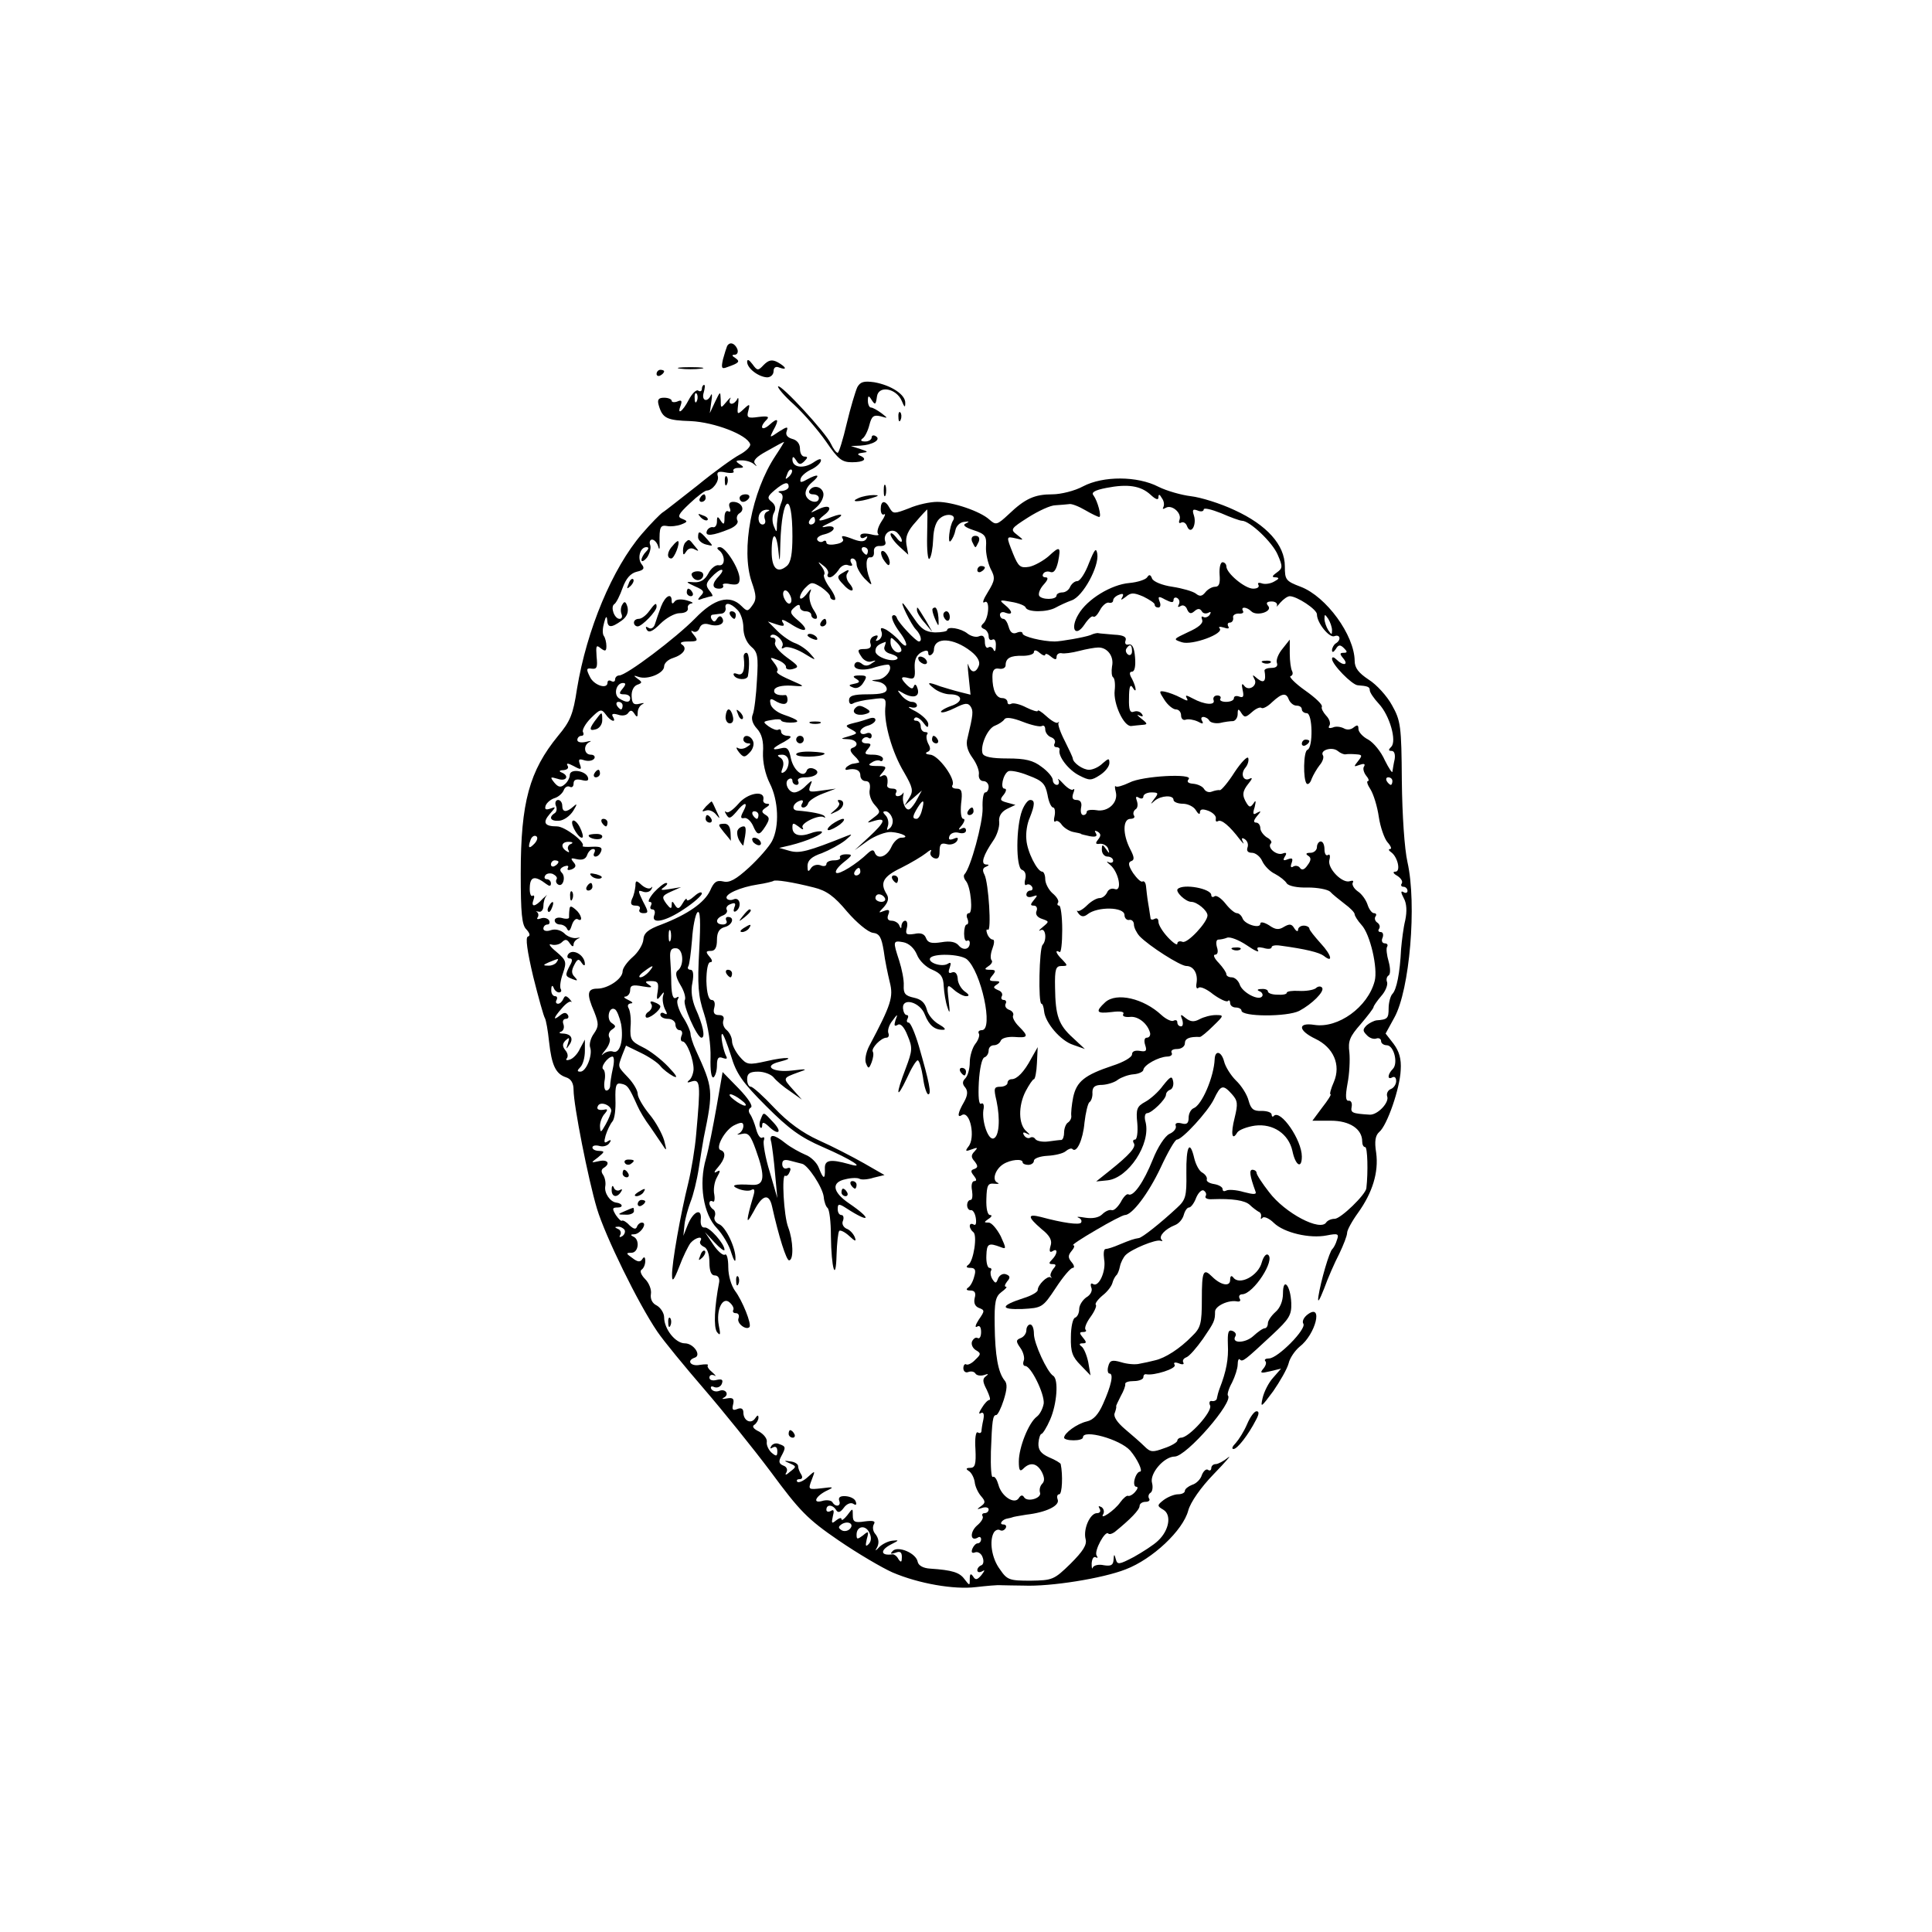 <svg height="512pt" viewBox="0 0 512 512" width="512pt" xmlns="http://www.w3.org/2000/svg"><g><path d="M192.7 91.7c-.2.5-.7 2-1.1 3.5-.5 2.3-.4 2.7 1.1 2.1 3.2-1.1 3.5-1.5 2.2-2.4-1-.6-1-.9-.2-.9.7 0 1-.7.7-1.5-.7-1.6-2-2-2.7-.8zM198 95.9c0 1.7 3 4 5.3 4.1.9 0 1.7-.7 1.7-1.6 0-1 .6-1.4 1.5-1 2.2.8 1.9-.1-.4-1.4-1.5-.8-2.4-.6-3.7.7-1.5 1.6-1.7 1.6-3-.2-.9-1.2-1.4-1.4-1.4-.6zM180.3 97.7c1.5.2 3.9.2 5.5 0 1.5-.2.2-.4-2.8-.4s-4.3.2-2.7.4zM174 99.1c0 .5.5.7 1 .4.6-.3 1-.8 1-1.1 0-.2-.4-.4-1-.4-.5 0-1 .5-1 1.1zM227.2 102.6c-.5 1.1-1.8 5.4-2.8 9.6-1 4.3-2.1 7.8-2.4 7.8-.4 0-1.2-1.1-1.8-2.4-1.3-2.9-13.3-15.9-14-15.2-.2.3 1.6 2.5 4.2 4.8 2.6 2.4 6.4 6.8 8.5 9.8 3.2 4.7 4.2 5.5 6.9 5.5 3.3 0 4.2-.9 2-1.8-.7-.3-.4-.6.7-.7 1.7-.2 1.6-.3-.5-1l-2.5-.8 2.5-.1c3.3-.2 5.6-1.6 4.1-2.5-.6-.4-1.1-.2-1.1.3 0 .6-.8 1.1-1.7 1.1-1.1 0-1.4-.3-.7-.8.6-.4 1.4-2 1.8-3.6.6-2.3 1.1-2.7 2.9-2.3 2.1.6 2.1.6.3-.8-1.1-.8-2.3-1.5-2.8-1.5-.4 0-.8-.8-.8-1.8 0-1.4.2-1.5 1-.2.9 1.4 1.1 1.3 1.4-.9.4-3.1 5.2-2.2 6.6 1.2.7 1.7.9 1.8.9.5.1-2.2-3.7-4.7-8.2-5.5-2.8-.4-3.7-.1-4.5 1.3z"/><path d="M186 103.1c0 .5-.4.8-1 .4-.5-.3-1.6.8-2.5 2.5-1.6 3.1-3.2 4.2-2.1 1.4.4-1.2.2-1.5-.9-1-.8.3-1.5.2-1.5-.2s-.9-.8-2-.8c-1.5 0-1.9.5-1.4 2.1 1 3.4 2.2 3.9 8.5 4.1 6.2.3 14.9 3.6 15.7 6.1.2.6-1.1 1.9-2.8 2.8s-6.7 4.5-11.1 8.1c-4.5 3.5-8.6 6.8-9.3 7.2-.6.4-3.1 2.9-5.5 5.7-7.8 9.1-14.6 25.3-17.2 41.1-1 6.7-1.8 8.6-5 12.4-7.6 9.3-9.9 17.6-9.9 36.5 0 10.5.3 13.7 1.5 14.8.9 1 1.1 1.7.4 1.9s-.2 3.8 1.4 10.6c1.4 5.6 2.8 10.6 3.1 11 .3.5.8 3.3 1.1 6.2.7 6.4 1.8 8.6 4.5 9.5 1.3.4 2 1.5 2 3.3 0 4.1 3.9 23.8 6.2 31.5 2.2 7.3 10.9 25.1 16 32.6 1.7 2.5 7.3 9.3 12.3 15.1s13 15.7 17.8 22.1c7.6 10.3 9.7 12.5 17.9 18.1 5.1 3.5 11.6 7.3 14.3 8.5 7 3 16.4 4.6 22.1 3.9 2.7-.3 5.7-.6 6.7-.5.9 0 3.6.1 6 .1 7.1.3 20.9-1.9 27-4.3 7.1-2.7 15.2-10.3 16.6-15.6.6-2.2 3.3-6.1 6.8-9.7 3.2-3.3 4.9-5.3 3.7-4.3-1.1.9-2.6 1.7-3.2 1.7-.7 0-1.2.5-1.2 1.1 0 .5-.4.8-.9.4-.5-.3-1.2.4-1.6 1.4-.3 1.1-1.5 2.3-2.6 2.6-1 .4-1.9 1.1-1.9 1.6s-.8.9-1.8.9-2.7.7-3.8 1.5c-1.8 1.4-1.8 1.6-.1 2.6 2.2 1.3 1.6 5.4-1.4 8.2-1.1 1.1-4.1 3-6.4 4.3-4 2.1-4.4 2.1-4.8.6s-.5-1.4-.6.2c-.1 1.4-.7 1.7-2.6 1.4-1.3-.3-2.6 0-2.9.6-.2.6-.3.1-.3-1.1.1-1.2.5-1.9 1.1-1.6.5.3.6.1.2-.5-.7-1.2 2.3-6.7 3.1-5.8.3.3 1 .1 1.7-.4 4.2-3.4 6.6-5.9 6.6-6.9 0-.6.7-1.1 1.6-1.1.8 0 1.3-.4.9-.9-.3-.5-.1-1.2.4-1.5s.7-1.5.4-2.6c-.7-2.5 3.2-7 6-7 3.1 0 15.8-14.6 14.1-16.2-.2-.3.2-1.8 1.1-3.4.8-1.6 1.5-3.8 1.5-4.8 0-1.1.3-1.7.6-1.3.7.7 1.3.2 8.6-6.6 4.5-4.2 5.1-5.2 5-8.4-.2-4.7-2.2-7-2.2-2.5 0 2-.8 3.9-2 4.9-1.1 1-2 2.3-2 3s-.4 1.3-.8 1.3c-.5 0-1.8.9-3.1 2.1-2.1 1.9-5.9 2-4.7 0 .3-.5 0-1.1-.8-1.4-1.1-.4-1.3.4-1.2 3.6.2 3.8-.4 7.1-2.2 11.7-.3.8-.6 1.9-.7 2.5 0 .5-.6.9-1.3.8-.6-.2-.9.4-.5 1.2.6 1.6-5.6 8.5-7.7 8.5-.5 0-1 .4-1 .8s-1.6 1.4-3.5 2c-3 1.1-3.6 1.1-5.2-.5-1-1-3.3-3-5.2-4.6-2-1.7-3.1-3.3-2.7-4.2.3-.8.5-1.6.4-1.8-.1-.1.5-1.3 1.2-2.7.8-1.4 1.3-2.8 1.2-3.2-.1-.5.9-.8 2.3-.8s2.5-.5 2.5-1c0-.6.3-.9.8-.8 2 .4 8.1-1.5 7.5-2.5-.4-.6 0-.8 1.1-.4.9.4 1.5.3 1.2-.2s0-1.1.8-1.4 2.7-2.5 4.4-4.9c3-4.4 3.2-4.8 3.2-7.2 0-1.5 3.6-3.2 5.9-2.7.7.1 1-.2.6-.8-.3-.6 0-1.1.7-1.1 3-.1 8.9-9.2 6.8-10.5-.5-.3-1.2.6-1.6 2-.9 3.6-6 6.3-7.6 4-.5-.6-.8-.3-.8.7 0 1.9-2.5 1.4-4.8-.9s-2.7-1.5-2.7 6c0 6.5-.3 7.6-2.6 9.8-3.2 3.3-7.1 5.8-9.8 6.4-1.1.3-3 .7-4.1.9-1.1.3-3.3.1-4.9-.4-2.4-.7-3-.5-3.4 1.1-.3 1-.1 1.9.3 1.9 1.2 0 .5 3.2-1.7 8.1-1.2 2.7-2.5 4.2-4.3 4.6-2.6.6-6 3.1-6 4.3 0 .4 1.1.7 2.5.7s2.5-.3 2.5-.8c0-2.2 9.8.5 12.5 3.5 1.9 2.2 3.5 5.6 2.6 5.6-.5 0-1.1.9-1.4 2s-.1 2 .4 2c.6 0 .4.6-.3 1.4s-1.6 1.2-1.9 1c-.3-.1-1.2.6-2 1.7-1.5 2.2-5.7 5-4.5 3.1.3-.6.1-1.4-.5-1.8-.8-.4-.9-.3-.5.4s.1 1.2-.7 1.2c-1.8 0-3.7 4.2-3 6.9.4 1.5-.7 3.2-4 6.5-4.4 4.3-4.8 4.4-10.6 4.5-5.6 0-6.2-.2-8.1-3-2.2-2.9-2.9-7.6-1.6-9.8.4-.6 1.1-.9 1.6-.6s1.1.1 1.5-.5c.3-.5.1-1-.6-1-1.3 0-.3-1.4 1.2-1.6.5-.1 1-.2 1.2-.3.1-.1 1.8-.4 3.7-.7 5.3-.6 8.9-2.4 8.3-4-.3-.8-.1-1.4.4-1.4.8 0 1-5.1.4-8-.1-.3-1.4-1.1-3.1-1.8-2.2-1-2.9-2-2.8-3.8.1-1.3.5-2.4.8-2.4s1.4-1.7 2.3-3.8c1.8-4.1 2.3-10.7.8-11.6-1.6-1-5.1-8.6-5.1-11.1 0-1.4-.4-2.5-1-2.5-.5 0-1 .7-1 1.5 0 .9-.7 1.8-1.5 2.1-1.3.5-1.3.9-.1 2.6.8 1.1 1.2 2.7.9 3.4-.3.8-.1 1.4.4 1.4 1.5 0 5.1 7.3 4.9 9.9-.2 1.3-1 2.9-1.8 3.5-2.2 1.6-4.8 8.2-4.8 11.9 0 2.4.3 2.8 1.2 1.9 1.8-1.8 3.6-1.5 4.9.9.7 1.4.8 2.4.1 3.1-.6.6-.8 1.6-.6 2.3.6 1.5-3.3 2.7-4.2 1.3-.4-.7-.9-.6-1.4.2-1.1 1.8-4.6-.4-5.4-3.5-.4-1.4-1-2.4-1.5-2.1-.4.3-.6-2.7-.5-6.7.3-8.3.5-9.7 1.4-9.7.4 0 1.3-1.8 2-4 .9-2.9 1-4.3.2-5.2-1.7-2.1-2.5-6.6-2.6-14.6-.1-6.2.2-7.6 1.8-8.8 1.1-.8 1.6-1.4 1.2-1.4-.5 0-.3-.6.3-1.4.9-1 .8-1.5-.3-1.9-.8-.3-1.7.2-2.1 1.1-.5 1.4-.7 1.4-1.5.2-.5-.8-.6-1.8-.4-2.2.3-.4.1-.8-.4-.8s-.9-1.5-.8-3.3c.1-3.2.6-3.4 3.8-2.2 1.5.6 1.5.4 0-2.9-1-1.9-2.4-3.6-3.2-3.6-1.3 0-1.3-.1 0-1 .8-.5 1-1 .4-1-.7 0-1.1-1.7-1-4.3.1-3.6.4-4.2 2.1-4 1.1.1 1.5 0 .8-.3-1.5-.7-.5-3.6 1.6-4.9 1.9-1.2 5.1-1.5 5.1-.5 0 .4.7.7 1.5.7s1.5-.5 1.5-1.1 1.6-1.2 3.6-1.3c1.9-.1 4.1-.6 4.8-1.2s1.5-.9 1.8-.6c1.1 1.2 2.8-2.4 3.2-7 .3-2.6.9-5.1 1.3-5.4.5-.3.9-1.5.8-2.6 0-1.5.7-2 2.7-2 1.4-.1 3.3-.7 4.1-1.4.9-.6 2.7-1.3 4.1-1.4s2.6-.7 2.6-1.2c.2-1.3 4-3.4 6.3-3.5 1 0 1.5-.5 1.2-1-.3-.6.3-1 1.4-1 1.2 0 2.1-.7 2.1-1.5 0-1.3 1.2-1.8 4-1.7.3 0 1.9-1.3 3.5-2.9 2.9-2.8 2.9-2.9.7-2.9-1.3 0-3.2.5-4.3 1.1-1.5.8-2.4.7-3.7-.3-1.3-1.1-1.5-1.1-.9.4.3 1 .2 1.8-.3 1.8-.6 0-1-.5-1-1.1 0-.5-.4-.7-1-.4-.5.3-2-.4-3.2-1.5-4.7-4.4-11.9-6.1-14.9-3.4-2.7 2.5-2.4 3.1 1.7 2.6 2.3-.3 3.4-.1 3.1.5-.4.6.4.9 1.7.8 2.2-.3 4.8 1.8 5.4 4.3.1.7-.3 1.2-.9 1.2s-.8.8-.4 2c.5 1.5.2 1.8-1.4 1.5-1.3-.2-2.1.1-2.1.9s-2.3 2.1-5.1 3c-7.5 2.5-9.6 4.2-10.5 8.4-.4 2-.6 4.2-.5 4.9.1.6-.3 1.4-.9 1.8-.5.3-1 1.5-1 2.6 0 1-.3 1.9-.7 2-.5 0-2 .2-3.5.4s-3-.1-3.4-.6c-.3-.5-.9-.7-1.4-.4s-1.2 0-1.6-.6c-.5-.8-.2-1 .7-.5 1 .5 1 .4-.1-.6-2.1-1.8-2.2-6.7-.2-10.6.9-1.7 1.9-3.2 2.2-3.2s.7-1.9.8-4.3l.2-4.2-1.7 3c-1.9 3.6-3.8 5.5-5.2 5.5-.6 0-1.1.4-1.1 1 0 .5-.9 1-1.9 1-1.7 0-1.8.4-1 3.8 1 4.8.7 9.4-.8 9.9-1.4.5-3.1-4.4-2.7-7.5.3-1.3 0-2.1-.6-1.7-.6.3-.8-1.8-.6-5.7.2-3.5.8-6.4 1.5-6.6.6-.2 1.1-1 1.1-1.8s.6-1.4 1.4-1.4 1.6-.6 1.8-1.2c.3-.7 1.8-1.1 3.6-1 3.7.3 3.9-.1 1.2-2.8-1.2-1.2-1.8-2.5-1.5-2.9.2-.5-.2-1.2-1.1-1.5-.8-.3-1.2-1-.9-1.6.3-.5.1-1-.5-1s-.8-.5-.5-1c.3-.6-.1-1.3-1-1.6-1.3-.6-1.4-.8-.3-1.5 1-.7.8-.9-.6-.9-1.5 0-1.6-.3-.6-1.5s.9-1.5-.6-1.5c-1.6 0-1.6-.2-.4-1 .8-.5 1.1-1.2.8-1.5-.4-.4-.3-1.8.2-3.1s.6-2.4.1-2.4-1.2-.7-1.5-1.6c-.3-.8-.2-1.3.2-1 1 .6.2-12.4-.9-14.6-.6-1.1-.5-1.8.4-2.1.9-.4.9-.6 0-.6-1.5-.1-.7-2.5 1.9-6.3 1-1.4 1.7-3.6 1.6-4.9-.2-1.5.5-2.7 2-3.5l2.3-1.1-2.2-.6c-1.9-.5-2-.8-.9-2.1.7-.9.8-1.6.2-1.6-1.2 0-.4-3.8 1-4.6.5-.3 2.9.1 5.3 1.1 3.8 1.4 4.5 2.2 5.1 5.1.3 1.9 1 3.4 1.5 3.4.4 0 .6 1 .4 2.1-.3 1.2-.2 1.9.2 1.6.3-.4 1.1 0 1.7.9.6.8 2 1.7 3.1 1.9s2 .4 2 .5 1 .3 2.3.6c1.6.3 2.1 0 1.6-.8-.4-.7-.3-.8.5-.4.9.6.9 1.1.1 2.1s-.7 1.3.6 1.1c.9 0 1.9.6 2.1 1.4.4 1.3.3 1.3-.6 0s-1.1-1.3-1.1.2c0 1 .7 1.8 1.5 1.8s1.5.5 1.5 1.1c0 .5-.6.7-1.2.4-.7-.4-.5 0 .4.7 2.3 1.9 3.3 7.2 1.2 6.4-.8-.3-1.7.1-2 .9-.4.8-1.2 1.5-2 1.5s-2.3.9-3.3 1.9c-1.1 1.1-2.2 1.7-2.5 1.5-.4-.2-.2.1.3.8.7.8 1.4.8 2.3.1 2.6-2.1 9.8-2 9.8.2 0 .8.6 1.4 1.2 1.3.7-.2 1.3.4 1.3 1.2s.7 2.2 1.5 3.1c2.5 2.6 10.8 7.9 12.4 7.9 1.9 0 3.1 2 2.7 4.5-.2 1.1 0 1.7.5 1.3.4-.5 2.2.3 3.9 1.7 1.8 1.3 3.5 2.1 3.9 1.8.3-.4.6-.1.6.5 0 .7.7 1.2 1.5 1.2s1.5.4 1.5.8c0 1.7 12.1 1.7 15.3.1 3.4-1.8 6.7-5.1 6.1-6.1-.3-.5-1.1-.5-1.7.1-.7.5-2.7.8-4.5.7-1.7-.1-3.2.1-3.2.5s-1.1.6-2.5.5c-1.4 0-2.5-.4-2.5-.9 0-.4-.8-.7-1.7-.6-1.1 0-1.3.3-.5.6.6.2 1 .9.7 1.3-.8 1.4-5.4-1-6-3.2-.4-1-1.3-1.8-2.1-1.8s-1.4-.4-1.4-.8c0-.5-.9-1.8-2-3-1.2-1.2-1.6-2.2-1-2.2.7 0 .9-.8.5-2-.3-1.1-.2-2 .4-2 .5 0 1.6-.2 2.3-.5.8-.3 3.1.6 5.2 2 2 1.4 3.4 2 3 1.4-.5-.9 0-1 1.4-.7 1.2.4 2.2.3 2.2-.2 0-.4 1-.6 2.3-.4 6.7.9 10.3 1.8 11.5 2.7 2.6 2.1 2.1-.2-.8-3.3-1.6-1.8-3-3.5-3-3.9s-.7-.8-1.5-.8-1.5.5-1.5 1.1-.5.4-1-.4c-.7-1.2-1.3-1.2-2.7-.4-1.4.9-2.3.8-4-.4-1.3-.8-2.3-1-2.3-.4 0 1.4-4.1.2-4.7-1.4-.3-.8-1-1.4-1.5-1.4-.6 0-1.9-1.1-3-2.5s-2.4-2.3-2.9-2c-.5.4-.9.2-.9-.3 0-1.7-7.4-3.1-8.9-1.6-.7.7 2.1 3.4 3.6 3.4s4.3 2.3 4.3 3.6c0 1.8-5.3 7.5-6.6 7-.8-.3-1.4-.1-1.4.5 0 .5-1.1-.2-2.5-1.7s-2.5-3.3-2.5-4.1-.4-1.1-1-.8c-.5.3-1.1.3-1.1-.2-.1-.4-.3-2.2-.6-3.8-.3-1.7-.5-3.8-.6-4.7s-.5-1.4-.9-1.2c-.4.3-1.5-.8-2.5-2.2-1.3-2-1.4-2.9-.5-3.2s.8-1.1-.3-3.2c-2-3.9-2-8 .1-8 .8 0 1.3-.4.9-.9-.3-.5-.1-1.2.4-1.6.6-.3.7-1.3.4-2.2-.4-1.1-.3-1.4.5-.9.7.4 1.2.2 1.2-.3 0-.6 1-1.1 2.1-1.1 1.9 0 2 .2.8 1.7-1.1 1.5-1.1 1.6.1.5 1.7-1.4 5-1.6 5-.2 0 .5 1.1 1 2.5 1 1.3 0 2.9.8 3.4 1.7.6 1 1.1 1.3 1.1.6 0-.9.7-1 2.3-.4 1.2.5 2.1 1.4 1.9 2.1-.1.6.1.9.6.6.9-.5 3 1.2 5.8 4.9.9 1.1 1.2 1.4.8.6-.5-1-.3-1.2.5-.7.7.5 1 1.4.7 2.2-.3.9.1 1.4 1.2 1.4.9 0 2.2 1 2.7 2.2.6 1.3 2.1 2.8 3.4 3.4 1.3.7 2.7 1.8 3.1 2.5.5.7 2.8 1.2 5.6 1.1 2.6 0 5.2.5 5.9 1.1.6.7 2.4 2.1 3.8 3.2 1.5 1.1 2.7 2.3 2.7 2.8 0 .4.8 1.7 1.8 2.8 2.3 2.4 4.4 11.5 3.5 14.9-1.8 6.9-9.7 12.6-16 11.6-4.5-.7-4.3 1.5.3 3.7 4.8 2.3 6.8 6.9 4.9 11.4-.8 1.8-1.2 3.3-.9 3.3s-.7 1.6-2.2 3.5l-2.6 3.5h4.9c5 0 8.3 2.2 8.3 5.5 0 .8.3 1.5.8 1.5.6 0 .8 6.5.3 10.9-.2 1.7-6.8 8.1-8.4 8.1-.9 0-1.8.4-2.2.9-1.5 2.6-11-2.4-15.2-8-1.8-2.3-3.3-4.6-3.3-5.1 0-.4-.5-.8-1.1-.8-.9 0-.7 1.6.8 5.7.4.9-.4.9-3.1.2-2-.6-4.1-.7-4.6-.4-.6.3-1 .2-1-.4 0-.5-1-1.1-2.2-1.3-1.3-.2-2.1-.7-2-1.2.2-.5-.3-1.3-1.1-1.8-.9-.4-1.8-2.2-2.2-3.8-1.2-5.2-2.2-3.2-2.1 3.9.1 6.2-.2 7.1-2.5 9.2-4.3 4-9.2 7.9-10.1 8-1.3.2-2.2.5-5.1 1.7-1.6.7-3.2 1.2-3.7 1.2s-.6 1.2-.4 2.7c.6 3.1-1.4 7.5-2.9 6.6-.6-.4-.8 0-.5.9.4.8-.2 2-1.3 2.6-1 .7-1.9 2.1-1.9 3.1 0 1.1-.5 2.1-1.1 2.3s-1.1 2.5-1.1 5.1c-.1 4 .4 5.3 2.6 7.5l2.6 2.7-.6-3.5c-.4-1.9-1.2-3.8-1.8-4.2-.7-.5-.6-.8.3-.8 1.1 0 1.1-.3.1-1.5s-1-1.5 0-1.5c.8 0 1-.3.7-.6-.4-.4.2-1.9 1.3-3.4s1.7-3 1.4-3.2c-.3-.3.5-1.4 1.8-2.5 1.3-1 2.4-2.5 2.6-3.3s.7-1.7 1-2c.4-.3.8-1.4 1-2.4s.9-2.4 1.5-3c1.6-1.6 8-4.2 9.2-3.8.6.2.7.1.3-.3-.8-.9 1-2.8 3.5-3.8 1.1-.4 2.1-1.6 2.4-2.7s.9-2 1.4-2 1.4-1.2 1.9-2.6c.6-1.4 1.5-2.2 2-1.9.6.4.8 1 .5 1.5s.5.9 1.7.8c5.4-.2 8.7.3 10 1.5.7.7 1.8 1.5 2.3 1.8.6.2.8.8.7 1.4-.2.5 0 .7.4.2.4-.4 1.8.2 3 1.4 2.7 2.6 9.5 4.2 14 3.3 3-.6 3.3-.4 2.7 1.2-.3 1.1-.9 2.1-1.2 2.4-.8.6-3.1 8.6-3.7 12.5-.3 2 .2 1.3 1.5-2 1-2.8 2.8-6.9 4-9.2 1.1-2.3 2.1-4.8 2.1-5.6 0-.7 1.3-3.1 2.9-5.3 3.8-5.3 5.5-10.7 4.8-15.9-.5-3.1-.2-4.6.8-5.5 2.1-1.7 5.5-11.6 5.7-16.4.2-3-.4-5-1.9-7l-2.1-2.7 2.3-4.2c4.1-7.3 6-30.1 3.5-41.2-.8-3.5-1.4-12.5-1.5-21.6-.1-14.5-.3-15.9-2.6-20-1.3-2.4-4.1-5.5-6.2-6.8-2.7-1.8-3.7-3.1-3.7-5-.1-6.8-7.5-17-14.3-19.6-4-1.5-4.2-1.9-4.2-5.4 0-5.7-4.8-11-13.3-14.9-3.8-1.8-9-3.4-11.6-3.7-2.5-.3-6.4-1.4-8.6-2.5-5.6-2.9-14.7-2.9-20-.1-2.2 1.2-5.9 2.1-8.1 2.1-4.7 0-7.2 1.1-11.6 5.3-3.1 2.9-3.4 2.9-5.1 1.4-2.4-2.2-9.7-4.7-13.8-4.7-1.9 0-5.2.7-7.5 1.7-3.9 1.5-4.2 1.5-5.1 0-1.2-2.3-2.4-2.1-2.4.2 0 1.1.4 1.7.9 1.4s.2.6-.7 1.9c-.9 1.4-1.3 2.8-.9 3.3.5.4-.4.5-1.9.1-1.8-.4-2.8-.2-2.8.4s.5.8 1.2.4.8-.3.4.4c-.5.8-1.5.8-3.2.2-3.1-1.2-3.7-1.2-3-.1.3.5-.5 1.1-1.9 1.3-1.4.3-2.5.1-2.5-.4s-.4-.7-.9-.3c-.5.3-1.2.1-1.5-.4s.5-1.2 1.9-1.5c3.1-.8 3.3-2.6.3-2-1.4.3-1-.1 1-1 3.8-1.8 4.3-3 .6-1.6-3.5 1.4-4.2 1.2-2-.5 2.5-1.9 1.4-3-1.6-1.5-2.3 1.1-2.3 1.1-.3-.7 1.1-1 1.9-2.6 1.7-3.6-.4-1.8-2.7-2.3-3.7-.7-.3.5.1 1 .9 1 .9 0 1.6.4 1.6 1 0 1.6-2.7 1.1-3.4-.6-.4-1 .2-2.4 1.5-3.5 2.5-2.1 1.8-2.5-1.3-.8-1.6.9-1.9.8-1.6-.3.2-.7 1.4-1.7 2.6-2.3 1.2-.5 2.4-1.5 2.7-2.2.3-.9-.4-.8-2 .3-2.6 1.7-5.5 1.3-5.5-.8 0-.9.3-.9 1 .2.7 1.2 1.2 1.2 2.2.2.9-.9.9-1.2 0-1.2-.7 0-1.2-.9-1.2-2.1 0-1.3-.8-2.3-2.1-2.6-1.3-.4-1.8-1.1-1.4-2.1.4-1.2.1-1.2-2.1.2-2.5 1.7-2.5 1.7-1.5-.3 1.7-3 1.3-3.6-.9-1.6-2.1 1.9-2.9.8-.9-1.2.9-.9.4-1.1-2.1-.8-2.8.4-3.2.2-2.7-1.6.5-1.9.4-2-1.2-.5-1.7 1.6-1.8 1.5-1.5-1.1.2-1.5.1-2.2-.2-1.6-.3.7-1 1.3-1.5 1.3-.6 0-.7-.6-.4-1.3.4-.6-.1-.3-.9.7-1.6 1.9-1.6 1.9-1.6-.5-.1-2.3-.1-2.3-1.5.6l-1.4 3 .4-3c.3-1.7.2-2.4-.1-1.8-.9 2.1-2.6 1.5-1.9-.7.3-1.1.4-2 .1-2s-.6.5-.6 1.1zm-1.3 3.1c-.3.8-.6.5-.6-.6-.1-1.1.2-1.7.5-1.3.3.3.4 1.2.1 1.9zm20.8 14.6c-6.3 9.5-9.2 24.9-6.3 33.4 1.3 3.7 1.3 4.7.2 6.2-1.2 1.7-1.4 1.7-2.9.2-3.1-3.1-7.2-2-12.3 3.3-5 5.1-18.2 15.1-20.1 15.1-.6 0-1.1.5-1.1 1.1 0 .5-.4.7-1 .4-.5-.3-1-.2-1 .4 0 1.9-3.7.7-4.7-1.6-1-2-.9-2.3.5-2.1s1.6-.4 1.3-3.2c-.2-2.9-.1-3.2 1.1-2.2 1.2.9 1.5.8 1.5-.6 0-.9-.3-2.2-.7-2.7-.4-.6-.3-2.1.1-3.5.4-1.6.7-1.9.8-.8.1 2.2 1 2.3 3.8.3 1.4-1 1.9-2.2 1.6-3.6-.4-1.4-.8-1.7-1.3-.8-.5.7-.6 1.8-.3 2.6.3.7.1 1.3-.5 1.3-1.4 0-2.5-3.2-1.4-3.9.5-.3 1.5-2.3 2.2-4.3.9-2.5 2.1-3.9 3.8-4.3 1.8-.4 2.1-.9 1.3-1.9-1.3-1.5-.5-4.6 1.2-4.6.7 0 .7.4-.1 1.2-.7.7-1.2 1.7-1.2 2.2 0 .6.7.3 1.5-.7.7-1.1 1.1-2.5.8-3.3s0-1.4.5-1.4c.6 0 1.3.8 1.6 1.7.3 1.2.5.9.4-.7-.1-4.4.2-4.9 2-4.6.9.2 2.6 0 3.7-.4 1.8-.7 1.8-.9.3-1.5-1.4-.5-1.1-1.2 2-4.1 2-1.9 4-3.4 4.5-3.4 1.5 0 3.4-2.5 2.9-3.9-.3-1 .2-1.3 2.1-.9 1.5.3 2.4.1 2.1-.3-.3-.5.3-.9 1.3-.9 1.5 0 1.6-.2.3-1-1.2-.8-1.1-1 .6-1 1.1 0 2.5.4 3.2 1 .8.7.9.7.3-.1-.7-.8.4-1.9 3.2-3.4 2.3-1.3 4.3-2.4 4.5-2.4.1-.1-.9 1.6-2.3 3.7zm3.6 5.5c-1 .9-1.1.8-.5-.6.3-1 .9-1.5 1.2-1.2s0 1.1-.7 1.8zm-.1 2.7c0 .5-.8 1-1.7 1.1-1 0-1.3.3-.6.5.9.4.9 1.3.2 3-.5 1.4-.9 3.7-1 5.2 0 2.4-.1 2.5-.8.7-.5-1.1-.5-2.7 0-3.6.6-1.1.4-2.1-.6-2.9-1.3-1-1.1-1.5.8-3.1 2.5-2.1 3.7-2.4 3.7-.9zm95.9 2.1c1.4 1.3 2.1 1.5 2.1.7 0-.9.3-.9.9.2.6.8.7 1.8.4 2.4-.3.5-.1.6.6.2 1.6-1 4.3 1.3 3.7 3.1-.3.8-.1 1.1.4.8.6-.3 1.3.1 1.6 1 1 2.4 2.6-.4 1.8-2.9-.5-1.5-.3-1.8 1-1.3.9.4 1.6.2 1.6-.3s2.1 0 4.6 1c2.5 1.1 5 2 5.5 2 2.1 0 8.1 5.7 9.5 9 1.4 3.2 1.3 3.6-.2 4.7-1.4 1-1.4 1.3-.3 1.3 1 .1.9.4-.4 1.1-1 .6-2.5.8-3.3.5-.9-.3-1.2-.1-.9.4.3.6-.3 1-1.4 1-2.2 0-7.1-4.1-7.1-5.9 0-.6-.5-1.1-1-1.1-.6 0-.9 1.5-.8 3.2.2 2.4-.1 3.3-1.2 3.3-.8 0-2 .7-2.6 1.5-.9 1.1-1.5 1.1-2.5.3-.8-.6-3.6-1.4-6.2-1.8-2.8-.4-5.1-1.4-5.4-2.2-.4-1.1-.8-1.1-1.3-.3-.4.6-2.5 1.3-4.7 1.5-4.8.4-11.2 4.3-13.5 8.3-2.3 3.8-.8 6.3 1.6 2.7 1-1.5 2-2.4 2.3-2.1.4.3 1.1-.4 1.8-1.7.6-1.2 1.7-2.1 2.3-2 .7.2 1.2-.1 1.2-.6s.7-1.2 1.6-1.5c1-.4 1.3-.2.8.7-.5.8-.3.8.9-.1 1.4-1.2 2.1-1.2 4.7-.1 1.6.8 3 1.7 3 2.1 0 .5.4.8 1 .8.5 0 .7-.7.3-1.6-.5-1.4-.3-1.5 1.5-.5 1.6.8 2.2.9 2.2.1 0-.6.5-.8 1-.5.6.4.7 1.1.4 1.7-.4.7-.2.8.5.4.6-.4 1.4 0 1.7.9.5 1.1 1 1.3 1.9.5s1.5-.8 2 0c.3.6 1.1.7 1.7.4.7-.4.8-.2.4.5-.4.6-1.2.9-1.7.6s-.6 0-.3.8c.3.9-1 2-3.7 3.2-4 1.9-4.1 1.9-1.7 2.7 2.7.9 11.4-2.3 10-3.7-.4-.4.1-.5 1.1-.2 1.1.4 1.6.3 1.2-.3-.3-.6-.1-1 .4-1 .6 0 1-.6.9-1.3-.2-.6.5-1.1 1.4-1.1 1 .1 1.5-.2 1.2-.7-.7-1.2 1-1.1 2.2.1 1.4 1.4 5.7.1 4.5-1.4-.7-.8-.4-1.2.9-1.2 1 0 1.6.5 1.4 1.1-.3.5.1.2.9-.8.8-.9 1.9-1.7 2.5-1.7 1.9 0 7.2 3.5 7.2 4.8 0 2.3 3.3 6.3 4.6 5.8 1.6-.6 1.9 1 .4 1.9-.5.3-1 1.2-1 1.8 0 .7.4.6 1-.3.7-1.2 1.2-1.2 2.2-.2.9.9.9 1.2-.1 1.2-1.1 0-1.1.3-.1 1.5 1.5 1.8-.1 2-1.8.3-.7-.7-1.2-.8-1.2-.2 0 1.5 5.3 6.9 6.8 7 2.6.2 3.2.4 3.2 1.3 0 .6 1.1 2.2 2.4 3.6 2.9 3.1 4.8 9.9 3.3 11.4-.8.8-.8 1.1.1 1.1.7 0 1 .9.8 2.2-.3 1.3-.5 2.7-.6 3.3 0 .5-.9-.8-2-3-1-2.3-3-4.7-4.4-5.5-1.4-.7-2.6-2-2.6-2.8 0-1.1-.3-1.2-1.3-.4-.7.6-1.8.7-2.6.2-.8-.4-2.1-.6-2.9-.2-1 .3-1.3.1-.9-.5s0-1.8-.9-2.7c-.8-.9-1.3-1.9-1.1-2.3.3-.5-1.7-2.4-4.4-4.3s-4.4-3.7-3.9-3.8c.6-.2.7-.8.4-1.4-.3-.5-.6-2.6-.6-4.6v-3.7l-1.9 2.4c-1.1 1.3-1.8 3-1.5 3.8s-.2 1.3-1.4 1.3c-1.1 0-1.9.3-1.9.7.5 2.8-.1 3.5-1.8 2.2-1.4-1.2-1.5-1.2-.9 0 1.1 1.7-1.5 3.5-2.7 1.8-.6-.8-.7-.3-.4 1.1.4 1.8.2 2.2-.9 1.8-.8-.3-1.4-.1-1.4.4 0 .6-.9 1-2.1 1-1.1 0-1.8-.4-1.5-.8.3-.5-.1-.9-.8-.9-.8 0-1.2.6-1 1.2.6 1.5-2.4 1.3-5.5-.4-1.7-.9-2.1-1-1.6-.1s.1.8-1.6-.1c-1.3-.7-3.2-1.4-4.2-1.6-1.6-.3-1.6-.1-.1 2.2.9 1.4 2.3 2.5 3 2.5.8 0 1.4.7 1.4 1.6s.6 1.4 1.3 1.1c.6-.2 2 0 3.1.5 1.3.7 1.6.7 1.2-.1-.4-.6-.3-1.1.3-1.1.5 0 1.3.4 1.6 1 .3.5 1.6.8 2.8.6 1.2-.3 2.8-.5 3.5-.5.6-.1 1.2-.9 1.2-1.9 0-1.4.2-1.5 1-.2.8 1.2 1.1 1.2 2.8-.3 1-.9 2.1-1.4 2.5-1.1.3.3 1.6-.3 2.8-1.5 2.7-2.5 3.8-2.6 4.5-.6.4.8 1.2 1.5 2 1.5s1.4.4 1.4 1c0 .5.6 1 1.3 1 1.6 0 1.7 9.2.2 9.7-1.1.3-1.2 8-.2 9 .4.3 1-.3 1.3-1.3.4-1 1.4-2.7 2.1-3.6.8-.9 1.2-2.1.9-2.6-.9-1.4 2.4-2.4 3.9-1.2.7.6 1.7 1 2.1.9.5-.1 1.7-.1 2.8 0 1.6.1 1.7.3.5 1.8s-1.2 1.6.4 1c1.1-.4 1.6-.3 1.2.4-.4.5-.1 1.6.5 2.4.7.8.9 1.5.5 1.5s-.1 1 .7 2.2c.8 1.3 1.8 4.5 2.2 7.3.4 2.7 1.5 5.8 2.3 6.7.9 1 1.2 1.8.7 1.8s-.4.4.2.8c1.8 1.2 2.7 5.2 1.2 5.2-.8 0-.6.5.5 1.1.9.6 1.5 1.4 1.2 2-.4.5-.1.9.4.9.6 0 1.1.5 1.1 1.1 0 .5-.5.7-1.1.3-.7-.4-.7.1.1 1.6.8 1.4.9 3.5.4 5.9-.5 2-.9 5.4-1.1 7.6-.3 6.4-1.2 10.8-2.3 11.9-.5.5-1 2.3-1 3.8 0 2.7-.3 3-3.2 3.2-.7.1-1.9.7-2.6 1.3-1.1 1.1-1.1 1.5 0 2.6.7.8 1.9 1.2 2.6.9.6-.2 1.2.1 1.2.7s.7 1.1 1.5 1.1c1.9 0 3.1 4.8 1.6 6.3-1.4 1.4-1.5 3-.1 2.2.6-.3 1 .1 1 1 0 .8-.6 1.8-1.4 2.1s-1.2 1.2-1 1.9c.7 1.6-2.5 5-4.6 4.9-4.7-.3-5.1-.5-4.8-2.1.2-1-.2-1.7-.8-1.6-.8.1-.9-1.2-.3-4.5.5-2.5.7-6.3.5-8.3-.4-3 .1-4.2 3-7.5 1.8-2.1 3.4-4.2 3.4-4.5s.9-1.6 2-2.9c1.2-1.3 1.8-3 1.6-3.7-.3-.7-.1-1.5.4-1.8s.5-1.9 0-3.7c-.5-1.7-.7-3.5-.4-3.9.3-.5 0-.9-.6-.9-.7 0-1-.7-.6-1.5.3-.8.1-1.5-.5-1.5s-.8-.4-.4-.9c.3-.5.1-1.2-.5-1.6s-.8-1.1-.5-1.6c.4-.5.2-.9-.4-.9-.5 0-1.3-1-1.7-2.3-.4-1.2-1.5-2.8-2.6-3.5-1-.7-1.6-1.8-1.3-2.3s0-.6-.7-.4c-2 .8-6.1-3.4-5.5-5.6.3-1.1.1-1.7-.4-1.3-.5.3-.9-.4-.9-1.5 0-1.2-.4-2.1-1-2.1-.5 0-1 .7-1 1.5s-.8 1.5-1.7 1.5c-1.2 0-1.4.3-.6.8s.8 1.2-.2 2.5c-.8 1.2-1.5 1.4-2 .7-.3-.5-1.1-.7-1.7-.4-.7.5-.9.1-.5-.9.4-1.2.2-1.4-1-1-1.2.5-1.4.3-.8-.7.6-.9.4-1.2-.6-.8-1.6.6-4.2-1.6-3.1-2.7.4-.3-.1-1.1-1.1-1.6-.9-.6-1.7-1.7-1.7-2.4 0-.8-.5-1.5-1.1-1.5-.8 0-.7-.6.2-1.7 1.2-1.4 1.2-1.5 0-.9-1 .7-1.2.3-.6-1.5.4-1.7.3-2-.3-1-.8 1.1-1.1 1.1-1.8 0-1.3-2.1-1.2-3.2.5-5.3.9-1.1 1.1-1.6.4-1.3-1.7 1-2.7-1.1-1.3-2.8.7-.8 1-2 .8-2.6s-1.8 1-3.6 3.7c-1.7 2.7-3.5 4.8-3.9 4.8-.4-.1-1.4.1-2.2.4-.7.3-1.6 0-2-.7s-1.7-1.3-2.9-1.4c-1.3-.1-1.8-.5-1.2-1.2 1.4-1.6-12.3-.9-15.7.9-1.7.8-3.3 1.3-3.6 1s-.3.3 0 1.5c.7 2.8-2.1 5.4-5.2 4.8-1.4-.2-2.5 0-2.5.4 0 .5-.4.9-.9.9-.6 0-.8-.9-.6-2 .3-1.3-.2-2-1.2-2s-1.3-.5-.9-1.7c.4-1 .4-1.4 0-1.1-.3.4-1.5-.3-2.6-1.5s-1.7-1.6-1.3-1c.3.7.1 1.3-.4 1.3-.6 0-1.1-.6-1.1-1.3s-1.3-2.3-3-3.5c-2.2-1.7-4.3-2.2-9-2.2-4.1 0-6.2-.4-6.6-1.3-.7-2 1.3-6.7 3.3-7.4 1-.4 2.1-1.1 2.5-1.7s2.1-.4 4.9.7c2.3.9 4.6 1.4 5 1.1.5-.3.9.1.9.9s.7 1.8 1.6 2.1c.8.3 1.2 1 .9 1.6-.3.5-.1 1 .4 1 .6 0 1 .3.9.7-.5 1.7 2.4 5.4 5.2 6.8 2.7 1.4 3.2 1.4 5.5-.1 1.4-.9 2.5-2.3 2.5-3.2 0-1.3-.2-1.3-1.8.1-1 1-2.6 1.7-3.6 1.7-1.6 0-4.2-1.8-4.3-3 0-.3-1-2.4-2.1-4.6-1.2-2.3-1.9-4.4-1.7-4.8.3-.3.2-.4-.2-.1-.3.3-1.7-.5-3-1.7s-2.3-1.8-2.3-1.4c0 .3-1.4-.1-3-.9-1.7-.9-3.5-1.3-4-1-.6.3-1 .1-1-.4 0-.6-.6-1.1-1.4-1.1-1.6 0-2.6-2.1-2.6-5.6 0-1.8.5-2.4 1.7-2.2 1 .2 1.8-.2 1.8-.9 0-1.9 1.3-2.6 4.5-2.5 1.6 0 3-.4 3-1s.6-.6 1.5.2c.8.7 1.5.9 1.5.5s.7-.2 1.5.5c1.1.9 1.5.9 1.5.1 0-.7.6-1.1 1.3-1 .6.2 2.8-.1 4.7-.6s4.2-.9 5-.9c2.4-.1 4.3 2.3 3.7 5-.2 1.3-.1 2.7.3 2.9.4.3.6 1.8.4 3.5-.4 3.4 2.4 9.6 4.4 9.4.6-.1 2-.2 2.9-.3 1.5-.1 1.5-.3-.3-1.7-1-.8-1.3-1.2-.5-.8.9.4 1.2.3.7-.4-.4-.6-1.3-.9-2.1-.6-1 .4-1.4-.4-1.3-3.6 0-2.8.3-3.8.9-2.9 1.2 2 1.1.2-.1-2.2-.8-1.3-.7-1.9 0-1.9s1-1.5.8-3.8c-.2-2.5-.7-3.6-1.7-3.4-.8.2-1.1-.3-.8-1.1.3-.9-.6-1.4-3-1.5-2-.2-3.8-.3-4.2-.4-.3-.1-1.3.1-2.1.5-1.6.6-7.9 1.7-9.5 1.7-3.2 0-8.5-1.3-8.5-2.1 0-.5-.7-.6-1.6-.2-1 .4-1.7-.1-2.1-1.6-.3-1.1-.9-2.1-1.4-2.1s-.9-.5-.9-1.1.7-.9 1.5-.5c2 .7 1.9-.4-.2-2.1-1.6-1.3-1.4-1.4 1.7-.8 1.9.3 3.7 1 3.8 1.5.5 1.3 5.7 1.3 8 0 .9-.5 2.8-1.4 4.2-1.9 3-1 7.3-9 6.8-12.3-.3-1.8-.7-1.3-2.2 2.4-1 2.7-2.4 4.8-3.1 4.8s-1.5.7-1.9 1.5c-.3.8-1.2 1.5-2.1 1.5-.8 0-1.5.4-1.5.8 0 1.2-3.9 1.2-4.6.1-.3-.6.2-1.9 1.2-3 1.1-1.2 1.3-1.9.5-1.9-.7 0-1-.4-.6-1 .3-.5 1.2-.7 1.9-.4.9.3 1.5-.6 2-2.7.8-4.1.5-4.3-2.5-1.5-1.4 1.2-3.7 2.5-5.1 2.8-2.4.4-2.9 0-4.3-3.4-1.9-4.8-1.9-4.7.8-4.1 2.1.5 2.1.5.2-1-1.8-1.4-1.7-1.6 3-4.6 2.7-1.7 5.9-3.2 7.2-3.2 1.3-.1 2.9-.2 3.6-.3.6-.2 2.6.6 4.3 1.6s3.4 1.8 3.7 1.8c.7 0-.4-4.2-1.5-5.7-.7-.8.3-1.4 3.4-2 5.6-1.1 9.1-.6 11.7 1.8zm-94.9 11c0 4.6-.4 7-1.5 7.9-2.5 2.1-4 .6-4-3.8 0-5.5 1.3-5.4 1.8 0 .3 3.3.4 2.7.5-2.2.4-12.8 3.2-14.5 3.2-1.9zm-6.7-6.5c-.7.3-.9 1.2-.6 2s0 1.4-.6 1.4c-1.2 0-1.5-2.3-.4-3.3.3-.4 1.1-.7 1.7-.6.7 0 .6.2-.1.5zm42.4 6.4c-.1 3.8.2 6.5.6 6.1.5-.5.9-2.8 1-5.2.1-2.9.8-4.9 2-5.7 1.7-1.3 4.2-.8 3.3.7-1 1.5-1.5 6.4-.7 5.5.5-.5 1.1-1.8 1.3-2.9s1.2-2.1 2.3-2.2c1.4-.2 1.5-.1.5.4-1 .4-.4 1 2 1.8 3.1 1 3.5 1.6 3.3 4.4-.1 1.7.5 4.3 1.2 5.8 1.3 2.4 1.2 3.1-.7 6.2-1.2 1.9-1.6 3.1-.9 2.7 1.5-1 1.2 4.4-.4 5.7-.6.6-.6 1 .3 1.4.6.2 1.2 1.1 1.2 1.9 0 .9.5 1.2 1 .9.6-.3 1 .4.9 1.7 0 1.3-.3 1.7-.6 1-.2-.6-.9-1-1.4-.6-.5.3-.9-.4-.9-1.5 0-1.4-.5-1.9-1.5-1.5-.8.4-2.2 0-3.1-.7-1.7-1.4-5.4-2-5.4-.9 0 .3-1.4.6-3.2.6-2.5-.1-3.7-.9-5.5-3.6-1.3-1.9-2.6-3.7-2.9-4-1.2-1.1 2.1 5.6 3.3 6.8 1.3 1.3 1.8 3.2.8 3.2-.7 0-5.3-4.8-5.8-6.2-.2-.7-.8-1-1.2-.6s.4 2.3 1.9 4.3c2.6 3.4 2.2 5.1-.4 1.9-.8-.8-2.1-1.9-3.1-2.5-1.4-.7-1.7-.6-1.3.5.3.8 0 1.7-.7 2.2-.8.4-1 .3-.5-.4.4-.8.2-1-.8-.6-.8.3-1.2 1.2-.9 2 .3.9-.2 1.4-1.6 1.4-1.8 0-2 .3-.9 1.9.6 1.1 1.9 1.7 2.7 1.4 1.4-.4 1.4-.3.1.5-.9.7-1.8.8-2.6.1-.8-.6-1.4-.6-1.8-.1-1 1.6 2.1 2.2 5.4 1 1.7-.5 3.3-.8 3.6-.6 1.1 1.1-1 3.8-3 3.9-2 .2-2 .2.2.6 1.2.2 2.2 1.1 2.2 1.9 0 1-1.3 1.4-5 1.4-3.9 0-5 .4-5 1.6 0 .9.5 1.2 1.1.8.7-.4 2.9-.9 5-1.1 3.6-.5 3.8-.4 3.5 2.4-.3 4.1 1.8 11.7 5 17 2.3 4 2.5 4.9 1.4 6.7l-1.3 2.1 2.3-2 2.3-2-1.2 2.2c-.6 1.2-1.5 2.4-2 2.7-1 .7-2.2-1.8-1.7-3.7.1-.6.1-.9-.1-.5-.3.5-.9.8-1.4.8-.6 0-.7-.5-.4-1 .3-.6-.1-1-.9-1-.9 0-1.5-.3-1.5-.8.4-2.1-.2-3.2-1.3-2.6-.9.5-.9.2.1-.9 1.2-1.5 1-1.7-1.5-1.7-2.2 0-2.5-.3-1.4-.9.8-.6 1.8-.7 2.2-.5.4.3.8 0 .8-.5 0-.6-1.2-1.1-2.6-1.1-2.2 0-2.5-.2-1.4-1.5 1-1.2.9-1.5-.4-1.5-1 0-1.4-.5-1.1-1 .4-.6 1.1-.8 1.6-.5.5.4.9.1.9-.5 0-.7-.7-1-1.5-.6-.8.3-1.5.1-1.5-.5s.9-1.3 2-1.6 2-1 2-1.5c0-.6-.7-.7-1.6-.4s-2.7.9-4.1 1.2c-2.4.6-2.4.8-.7 1.7 1.8 1 1.7 1.1-.6 1.8-2.4.7-2.4.7-.2.8 2.3.1 3 1.7 1.1 2.3-.8.3-.6 1 .5 2.1 1 .9 1.5 1.8 1.2 1.8-.3.1-1 .2-1.5.3-.5 0-1.3.5-1.8.9-.4.5-.3.8.2.7 2.2-.5 3.5.1 3.5 1.5 0 .8.6 1.5 1.4 1.5 1 0 1.3.8 1.1 2.2-.3 1.2.3 3 1.3 4.1 1.6 1.8 1.6 2-.3 3.4-2 1.5-1.9 1.5.3.8 3.2-.9 2.7.4-1.5 4.3l-3.8 3.5 3.5-2.5c1.9-1.3 4.7-2.4 6.2-2.3 2.9.2 5.2 1.5 2.6 1.5-.8 0-2 1.1-2.6 2.5-1.2 2.6-3.7 3.4-4.4 1.4-.3-.8-.8-.7-1.8.2-3 2.9-7.7 5.8-8.4 5.2-.4-.4.5-1.6 2-2.8 2.4-1.9 2.4-2.1.6-2.1-1.1 0-1.8.4-1.6.8.3.4-.4.8-1.5.8-1.2 0-2.1.4-2.1 1 0 .5-.7.7-1.6.3-.9-.3-2 0-2.5.8-.7 1.1-.9.9-.9-.6s1.1-2.5 3.8-3.4c2-.8 4.8-2.3 6.2-3.4 1.9-1.6 2-1.8.5-1.2-10.5 4.2-12.6 4.7-15.2 4l-2.8-.8 3-.7c4.4-1.1 8.8-3 8.3-3.6-.3-.2-1.6-.1-2.9.4-3 1.1-4.9.5-4.9-1.5 0-1.3.2-1.3 1.7-.2.9.8 1.4.9 1 .2-.7-1.1 4.5-3.6 5.7-2.7.3.2.4.1.1-.3-.4-.6-3.6-1.2-7.3-1.5-1.6-.2-1-2 .8-2.6.7-.3 1 0 .6.7-.4.6-.3 1.1.3 1.1.5 0 1.1-.5 1.3-1.2.2-.6 2-1.8 3.9-2.5l3.4-1.3-3.7.5c-3.3.5-3.7.4-3.1-1.2.7-1.7.6-1.7-1.1-.1-.9 1-2.3 1.8-3.1 1.8-1.6 0-2.8-2.7-1.5-3.5.6-.4 1-.1 1 .4 0 .6.5 1.1 1.1 1.1.5 0 .7-.5.4-1-.3-.6.5-1 1.9-1 2.9 0 4.3-1.5 2.2-2.3-.8-.3-1.6-.1-1.8.5-.8 2.2-3.5 0-4.2-3.2-.5-2.6-1-3.1-2.6-2.7-2.8.7-2.5 0 .8-1.7 1.9-1.1 2.2-1.5 1-1.6-1 0-1.8-.5-1.8-1.1 0-.5-.3-.8-.8-.5-.4.2-1.5-.2-2.5-.9-1.6-1.2-1.6-1.3.8-1.7 1.4-.3 2.5-.2 2.5.1s1.1.6 2.4.6c3 0 2.4-.7-1.7-2.1-1.8-.6-3.4-1.9-3.5-2.9-.3-1.2 0-1.5 1-.9 2.1 1.3 3.5 1.3 3.5-.2 0-.7-.3-1.3-.6-1.2-2.1.2-3.2-.4-2.9-1.4.3-.8 2-1.2 4.4-1.1 3.6.3 3.7.2 1.4-.8-4.4-1.9-5.5-2.6-5-3.1.3-.3-.1-1.2-.9-2.2-1.2-1.5-1.1-1.5 1-.7 1.3.5 2.3 1.4 2.2 1.9s.7.8 1.8.5c1.8-.5 1.6-.8-1.6-3.1-2-1.5-3.4-3.1-3.1-3.9.3-.7 0-1.3-.6-1.3s-.8-.3-.5-.6c1-1 3.8 1.7 3 2.9-.3.6-.1.7.6.3.6-.4 2.8.2 4.9 1.4 3.6 2.2 3.7 2.2 1.8.1-1-1.1-2.8-2.3-4-2.7-1.1-.4-3.2-1.8-4.6-3.2l-2.5-2.5 2.4.8c1.8.6 2.2.4 1.5-.6-.5-.9.1-.8 1.9.3 3.9 2.6 5.6 2.2 2.4-.6-2.4-2-2.5-2.5-1.2-3.6 1-.9 1.5-.9 1.5-.1 0 .6.7 1.1 1.5 1.1s1.5.4 1.5 1c0 .5.5 1 1.1 1 .7 0 .5-.9-.5-2.4-.9-1.4-1.3-3.3-1-4.3.6-1.5.4-1.5-.9.2-.9 1.1-1.7 1.5-1.7.8 0-.6.7-1.9 1.6-2.7 1.4-1.4 1.7-1.4 4 0 1.3.9 2.4 2 2.4 2.5s.5.9 1.1.9.1-1.4-1.1-3.1c-1.2-1.6-1.9-3.3-1.6-3.6s0-1.3-.7-2.2c-1.1-1.4-1-1.4.5-.2 1 .7 1.5 1.7 1.2 2.2s0 .9.5.9c.6 0 1.6-.9 2.3-1.9.6-1.1 1.8-1.7 2.6-1.3 1 .3 1.3.1.8-.6-.4-.7-.2-1.2.3-1.2.6 0 1.1.7 1.1 1.5 0 .9 1 2.6 2.1 3.8 2 2 2.1 2 1.4.2-1.2-3.1-1.1-6 .1-5.8.7.1 1.1-.5 1-1.5-.1-1.1.6-1.6 1.7-1.5 1.1 0 1.6-.4 1.3-1.2-.7-2 1.5-3.7 3.1-2.4.7.7 1.3 1.6 1.3 2.2s-.7.2-1.5-.9c-.8-1-1.5-1.4-1.5-.8s1 2 2.3 3.2l2.4 2.2-.5-2.8c-.3-2 .4-3.6 2.5-5.9 1.5-1.8 2.9-3.2 3-3.3.1 0 .1 3.1 0 7zm-29.7-4c0 .5-.5 1-1.1 1-.5 0-.7-.5-.4-1 .3-.6.8-1 1.1-1 .2 0 .4.4.4 1zm14 8c0 .5-.2 1-.4 1-.3 0-.8-.5-1.1-1-.3-.6-.1-1 .4-1 .6 0 1.1.4 1.1 1zm-20.5 13.8c-.8.9-2.5-2-1.8-3.1.3-.5 1-.2 1.5.7.6 1 .7 2 .3 2.4zm-14.1 1.8c.9.8 1.6 3 1.6 4.7 0 2 .8 3.9 2 5 1.8 1.5 2 2.6 1.6 8.9-.2 4-.7 8.1-1.1 9.1-.5 1.1-.1 2.5 1.1 3.8 1.3 1.4 1.8 3.4 1.6 6.3-.1 2.6.6 5.8 1.8 8.2 2.3 4.5 2.6 11.4.6 15.3-.8 1.5-3.5 4.6-6.1 7-3.5 3.2-5.2 4.1-6.8 3.7-1.8-.4-2.5.1-3.5 2.4-1.5 3.2-5.9 6.3-12.9 9-3.6 1.3-4.7 2.3-4.8 4-.1 1.3-1.4 3.4-2.8 4.6-1.5 1.3-2.7 3-2.7 3.8 0 2-3.9 4.6-6.7 4.6-2.7 0-2.9 1.4-.8 6.2 1.2 3.1 1.2 3.8-.1 5.7-.9 1.2-1.3 2.9-1 3.7.7 1.9-1 6.4-2.6 6.4-.9 0-.9-.3 0-1.2.7-.7 1.2-2.6 1.2-4.3v-3l-1.3 2.4c-.6 1.4-1.9 2.7-2.7 2.9-.8.3-1.2.1-.8-.3.4-.5.3-1.4-.4-2.2-.8-1-.8-1.7.1-2.6 1-.9 1.1-.8.6.8s-.5 1.7.3.5c1.3-1.7.6-3-1.6-3.1-1 0-1.2-.3-.5-.5.7-.3.9-1.2.6-2s0-1.4.7-1.4c.6 0 .8-.5.5-1-.5-.8-1.1-.7-2.1.1-2 1.6-1.7.6.5-1.9 1-1.2 2.1-2 2.5-1.7.3.3.1-.1-.5-.8-.9-.9-1.2-.9-1.6 0-.3.7-.9 1.3-1.4 1.3-.6 0-.7-.5-.4-1 .3-.6.1-1-.4-1-.6 0-1.1-.8-1-1.8 0-1 .3-1.2.6-.5.2.7.9 1.3 1.4 1.3.6 0 .8-.4.5-.9s-.1-2.3.6-4.2c1-3 .9-3.4-1.8-5.7-1.6-1.3-2.2-2.2-1.3-1.9s2.2 0 2.8-.6c.9-.9 1.4-.8 2.1.3.6.9 1 1 1 .3 0-.6.6-1.3 1.3-1.6.6-.2.4-.3-.6-.1-.9.1-2.4-.4-3.2-1.3-.9-.8-2.3-1.2-3.5-.8-1.1.4-2 .2-2-.4s.5-1.1 1.1-1.1c.5 0 .7-.5.4-1.1-.4-.6-1.4-.8-2.2-.5s-1.2.2-.8-.3c.3-.5.2-1.1-.2-1.4-.5-.2-.2-.2.5-.1.6.2 1.2-.5 1.2-1.4 0-1 .3-2.2.8-2.8.4-.5 0-.1-1 .8-2 2.2-3.2 2.3-2.4.2.3-.8.2-1.3-.3-1-.4.3-.8-.7-.7-2.3.1-2.9 1.4-3.1 4.4-.8.8.6 1.2.6 1.2-.2 0-.6-.5-1.1-1.1-1.1-.5 0-.8-.4-.4-1 .3-.5 1.2-.7 2-.4.8.4 1.3 1 1 1.4-.3.5-.1 1.1.4 1.4 1.3.8 2.1-2 1-3.1-.7-.7-.5-1.2.6-1.7.9-.3 1.3-.2 1 .4s.1.7 1 .4c1.1-.5 1.3-1 .5-1.9-.9-1.1-.7-1.2.9-.8 1.4.3 2.3 0 2.7-1.1.3-.9 1-1.6 1.6-1.6.5 0 .6.4.3 1-.3.5-.2 1 .3 1 .6 0 1.2-.6 1.5-1.4.4-1-.2-1.3-2.3-1.2-1.6.1-2.8 0-2.6-.2.9-.9-4.7-5.2-6.8-5.2-3.3 0-3.9-1-1.9-3.3 1.7-1.9 1.7-2 .1-1.4-1.2.4-1.5.2-1.2-.8.3-.8 1.4-1.7 2.4-2s2.1-1.3 2.4-2.1 1-1.2 1.6-.9c.5.3 1 0 1-.8 0-1.1.7-1.3 2.1-1 1.5.4 2 .2 1.7-.7-.6-1.8-4.8-2.4-4.8-.6 0 .7-.6 1.9-1.4 2.5-1 .9-1.7.7-2.7-.5-1.2-1.5-1.1-1.6.9-1 2.3.8 3.2-.8 1-1.7-.8-.3-.5-.6.5-.6 1.1-.1 1.5-.6 1.1-1.2-.4-.7.1-.7 1.6.1 2 1.1 2.2 1 1.7-.4s-.3-1.6 1.2-1.1c1.1.3 2.2.1 2.6-.5.3-.5-.1-1-.9-1-1.9 0-2.1-2.6-.3-3.4.6-.3.2-.3-1 0-1.3.3-2.3.1-2.3-.5s.5-1.1 1.1-1.1c.5 0 .7-.4.4-1-.3-.5.6-2.2 2.1-3.7 2.4-2.4 2.8-2.5 3.9-1 1.3 1.9 3 2.4 1.9.6-.4-.7 0-.9 1.4-.5 1.1.4 2.3.2 2.7-.5.6-.8 1-.7 1.6.2.7 1.1.9 1 .9-.3 0-.9.6-1.9 1.3-2.2.6-.3.3-.4-.8-.1-1.6.4-2-.1-2.1-1.9-.1-1.5.5-2.7 1.4-3.1 1.4-.5 1.5-.7.2-1.6-1.2-.9-1.2-1 .3-.5 2.4.8 6.7-1 6.7-2.8 0-.8 1-1.8 2.3-2.2 2.8-.9 4-2.6 2.4-3.6-.7-.5 0-.8 1.7-.8 2.5 0 2.7-.2 1.5-1.7-.8-.9-.9-1.4-.3-1 .7.4 1.5 0 1.8-.9.4-1 1.3-1.3 2.6-.9 2.4.7 4.3-.2 3.4-1.7-.4-.7-.9-.6-1.4.2-.5.9-.9.9-1.4.1-.4-.6-.2-1.2.3-1.2.6-.1 1.7-.2 2.4-.3.6-.1 1.1-.7 1-1.4-.4-1.7 1.3-1.5 3.1.4zM353 167c0 1.3-.1 1.3-1 0-.5-.8-1-2.2-1-3 0-1.3.1-1.3 1 0 .5.8 1 2.2 1 3zm-114.2 5.6c-1 1-2.8-.6-2.8-2.4 0-1.5.1-1.5 1.7.1.9.9 1.4 1.9 1.1 2.3zm18.5 0c1.8 1.4 2.5 2.8 2.1 3.8-.8 2.1-2.1 2-2.8-.2-.2-.9-.2.5.1 3.1l.5 4.8-2.8-.7c-1.6-.4-3.9-1.1-5.2-1.5-3.4-1.3-3.8-1.1-1.6.6 1 .8 2.9 1.5 4.1 1.5 3.5 0 3.7 2 .3 3.1-1.7.6-2.9 1.4-2.6 1.6.3.3 1.9-.2 3.7-1.1 2.6-1.3 3.4-1.4 4.1-.4.8 1.2.7 2.1-.8 8.4-.5 1.7 0 3.4 1.3 5.2 1.1 1.5 1.9 3.5 1.7 4.5-.1.9.4 1.7 1.2 1.7s1.4.7 1.4 1.5-.4 1.5-.9 1.5-.8 1.9-.7 4.2c.1 3.8-3.2 15.9-4.8 17.5-.3.3-.2 1.1.4 1.8 1.3 1.6 1.9 8.5.8 8.5-.6 0-.8.7-.4 1.5.3.8.2 1.5-.2 1.5s-.7 1.1-.7 2.4.3 2.2.8 1.9c.4-.2.7 0 .7.6 0 1.7-1.7 2.1-2.9.7-.8-1-2.3-1.3-4.6-.9-2.6.4-3.6.2-4.1-1.1-.4-1.1-1.4-1.5-3.1-1.1-2.1.3-2.4.1-2-1.5.3-1.1.1-2-.4-2s-.9.6-1 1.2c0 1-.2 1-.6 0-.2-.6-1.2-1.2-2-1.2-1 0-1.3-.6-.9-1.6.5-1.2.2-1.5-1.1-1-1.6.6-1.6.6 0-1.1 1.1-1.3 1.3-2.3.7-3.3-1.9-3-1-4.7 3.8-7 2.6-1.3 5.6-3.1 6.6-3.9 1.1-.9 1.6-1.1 1.3-.5-.4.7 0 1.4.8 1.8 1.1.4 1.5-.1 1.5-1.8 0-1.9.4-2.3 1.9-1.9 1 .3 2.2-.1 2.7-.8.5-.9.2-1.1-.9-.6-1.1.4-1.4.2-1.1-.7.3-.8 1.4-1.2 2.5-.9s1.9 0 1.9-.6c0-.7-.5-.9-1.2-.5-.9.5-.9.2.1-.9.7-.9.9-1.7.4-1.7-.6 0-.8-1.7-.6-4 .4-3.2.2-4-1.2-4-.9 0-1.4-.4-1.1-.9 1-1.5-3.7-8-5.9-8.1-1.1-.1-1.4-.4-.8-.7.9-.3 1-1 .3-2.2-.5-1-.6-2.1-.3-2.5.3-.3.1-.6-.5-.6-.7 0-1.2-.7-1.2-1.5s-.5-1.5-1.2-1.5c-.6 0-.8-.3-.4-.7.4-.5 1.4.1 2.2 1.1 1.1 1.5 1.4 1.6 1.4.5 0-.9-1.5-2.3-3.2-3.3-1.8-.9-2.5-1.4-1.5-1.2.9.3 1.7.1 1.7-.4 0-.6-.6-1-1.4-1-.7 0-2-.8-2.7-1.7-1.2-1.4-1.2-1.6.1-.8 2.8 1.7 4.8 1.3 4.2-.9-.3-1.1-.7-1.5-1-.8-.3.9-.7.8-1.8-.2-1.9-1.9-1.8-2.5.4-1.9 1.5.4 1.8-.1 1.6-2.7-.1-2.1.4-3.3 1.7-4.1 1.4-.7 1.9-.6 1.9.2 0 1.2 1.5.3 1.5-.9.1-3.5 5.2-3.2 9.8.4zm-22.9-1.2c-.3.8.4 1.6 1.7 1.9 1.3.4 2 .9 1.7 1.3-1.2 1.1-5.8-.5-5.8-2 0-1.2.6-1.8 2.7-2.5.1-.1 0 .5-.3 1.3zm65.6 1.2c0 .8-.5 1.2-1 .9-.6-.4-.8-1.1-.5-1.6.9-1.4 1.5-1.1 1.5.7zm-135 9.9c-1 1.2-1 1.5.4 1.5.9 0 1.6.4 1.6 1 0 1.2-1 1.3-2.9.1-1.6-1-.8-4.1 1-4.1.8 0 .8.4-.1 1.5zm0 4.5c0 .5-.2 1-.4 1-.3 0-.8-.5-1.1-1-.3-.6-.1-1 .4-1 .6 0 1.1.4 1.1 1zm44 14.9c0 1.1-.5 2.3-1.2 2.7-.8.5-.9.2-.4-1.1.4-1.1.2-2.2-.6-2.7-1-.6-.8-.8.5-.8 1 0 1.7.8 1.7 1.9zm160 5.1c0 .5-.2 1-.4 1-.3 0-.8-.5-1.1-1-.3-.6-.1-1 .4-1 .6 0 1.1.4 1.1 1zm-124.7 7.8c-.3 1.2-.9 2.2-1.4 2.2-1.2 0-1.1-.7.3-3 1.5-2.4 1.9-2.1 1.1.8zm-7.9 1.9c.4.9.1 2.1-.5 2.7-.9.8-1 .7-.6-.5.3-.9 0-2.2-.6-2.8-.8-.8-.8-1.1 0-1.1.6 0 1.4.8 1.7 1.7zm-94.7 6.8c-1.5 1.6-1.9 1.3-1.1-.9.3-.9 1-1.3 1.5-1s.3 1.1-.4 1.9zm9.5.2c-.6.2-.9 1-.6 1.5.4.7.2.8-.4.4-1.8-1.1-1.4-2.6.6-2.5 1 0 1.2.3.4.6zm-3.2 4.7c0 .3-.4.8-1 1.1-.5.3-1 .1-1-.4 0-.6.5-1.1 1-1.1.6 0 1 .2 1 .4zm80 2.6c0 .5-.5 1-1.1 1-.5 0-.7-.5-.4-1 .3-.6.8-1 1.1-1 .2 0 .4.4.4 1zm-12.3 4.2c3.3.8 5.4 2.3 8.8 6.4 2.5 2.9 5.5 5.4 6.8 5.6 1.8.2 2.3 1.2 2.9 4.8.3 2.5 1.1 6.2 1.6 8.3 1 3.9.4 5.9-5.5 17-.8 1.6-1.2 3.6-.8 4.5.6 1.5.8 1.5 1.5-.3.4-1.1.6-2.3.3-2.8-.5-.9 2.2-3.7 3.6-3.7.6 0 .8-.6.5-1.3-.2-.7.2-2.1 1.1-3.2 1.4-1.9 1.5-1.9.8-.1-.4 1.4-.3 1.7.6 1.2.7-.5 1.7.5 2.6 2.8 1.4 3.3 1.3 4-.5 8.8-2.7 7-2.5 8.5.3 2.6 1.2-2.7 2.5-4.8 2.9-4.8s1 2 1.4 4.5c.3 2.5 1 4.5 1.4 4.5.9 0 .3-3.1-2.5-12.8-1-3.4-2.2-6.2-2.7-6.2s-.6-.5-.3-1c.3-.6.2-1-.2-1-.5 0-.9-.8-1-1.8-.2-3 4.6-1.6 5.8 1.7 1.1 2.8 2.6 4.1 4.9 4 .8 0 .3-.6-1.1-1.4-1.5-.8-3-2.6-3.3-4-.5-1.8-1.5-2.7-3.4-3.1-2.3-.5-2.8-1.1-2.7-3.2.1-1.5-.5-4.4-1.2-6.6-1.7-5.2-1.7-5.4 1.1-4.9 1.5.3 2.9 1.6 3.6 3.3.6 1.6 2.5 3.4 4.1 4 2.3 1 2.9 1.9 3 4.4.1 1.7.5 4.2 1 5.6.6 1.9.7 1.4.3-1.9-.5-4.3-.4-4.4 1.4-2.8 1 .9 2.5 1.7 3.2 1.7 1 0 .9-.4-.4-1.3-.9-.7-1.8-2.2-1.8-3.4-.1-1.3-.7-1.9-1.5-1.6-.9.4-1.1 0-.6-1.3.4-1.2.3-1.5-.5-1-1.6 1-5.4-.3-4.7-1.5.9-1.3 7.9-1.1 9.7.3 3.8 3.2 7.2 18.8 4 18.8-.7 0-1.1.4-.8.9.3.4-.1 1.7-.9 2.7s-1.5 3.3-1.5 4.9c0 1.7-.5 3.6-1.2 4.3-.8.8-.8 1.5 0 2.4.7.9.7 2-.3 3.8-1.7 2.9-1.9 4.4-.6 3.5 2.2-1.3 3.7 6.1 1.7 8.4-.9 1.2-.7 1.3.9.7s1.7-.5.8.5c-1 1-1 1.6 0 2.7.9 1.2.9 1.6-.1 2-1 .3-1 .7-.1 1.8.7.9.8 1.4.1 1.4-.6 0-.9 1.1-.6 2.5.2 1.4.1 2.5-.4 2.5s-.9.6-.9 1.4.5 1.4 1 1.3 1.1.8 1.3 2.1c.2 1.4 0 2.1-.6 1.7-.5-.3-1-.2-1 .4 0 .5.4 1.2.9 1.6 1.2.7.1 7.8-1.3 8.7-.7.5-.5.8.6.8 1.2 0 1.5.6 1 2.2-.3 1.3-1 2.6-1.6 3-.7.5-.5.8.6.8s1.5.6 1.1 2c-.3 1.3.1 2.2 1.1 2.6 1.6.6 1.6.8 0 3.1-.9 1.4-1.1 2.2-.5 1.9.7-.5 1.1.1 1.1 1.4 0 1.2-.4 1.9-.9 1.6s-1.1.1-1.5.9c-.3.8.2 1.8 1 2.3 1.4.8 1.4 1.1-.1 2.5-.9 1-2 1.5-2.4 1.3-.4-.3-.8.2-.8 1s.6 1.3 1.3 1c.8-.3 1.6-.1 1.9.4s1.3.7 2.3.4c1.1-.4 1.3-.3.5.3-1 .7-.9 1.5.2 3.6.7 1.5 1.1 2.7.7 2.7s-1.3.9-2 2.1c-.8 1.2-.9 1.8-.3 1.4.7-.4 1 .2.7 1.7-.3 1.3-.5 2.7-.5 3.1-.1.5-.5.6-1 .3s-.8 1.7-.6 4.4c.2 4.1-.1 5-1.4 5-1.1 0-1.2.3-.4.8.7.4 1.4 1.7 1.6 2.9.1 1.2.9 2.9 1.7 3.8 1.2 1.4 1.2 1.8-.1 2.7-1.1.8-1.1.9.4.4.9-.3 1.7-.1 1.7.4 0 .6-.5 1-1.1 1-.5 0-.8.4-.5.8.3.5-.4 1.6-1.5 2.5-1.9 1.7-1.8 4.3.2 3.2.5-.4.9-.1.9.4 0 .6-.4 1.1-.9 1.1s-1.1.7-1.4 1.4c-.4 1-.1 1.3.7 1 .7-.3 1.7.3 2 1.3.4 1 .2 1.9-.3 2.1-.6.2-1.1.8-1.1 1.3 0 .6.6.7 1.3.3.8-.5.7-.2-.2 1-1.1 1.3-1.6 1.4-2.2.4-.6-.9-.9-.8-.9.6 0 1.9 0 1.9-1.4.1-1.3-1.8-3.2-2.4-9.1-2.8-1.8-.1-3.1-.8-3.3-1.8-.4-2.3-5.2-4.3-6.6-2.9-.8.8-.6.9.7.5 1.2-.5 1.7-.2 1.7 1.1 0 1.4-.2 1.6-.9.6-.4-.8-1.1-1.3-1.5-1.3-3.3.5-3.5-1.1-.3-2.7 2-1 2-1.1.2-.9-1.1.1-2.7.9-3.5 1.7-.8.9-1.2 1.1-.8.5.9-1.4.8-2.8-.4-4.2-.5-.7-.6-1.7-.2-2.4.5-.8-.2-1-2.5-.7-2.6.4-3.1.1-3.1-1.6 0-2 0-2-1.5 0-.8 1-1.5 1.5-1.5 1s-.6-.3-1.4.3c-1.2 1-1.3.8-.9-1 .4-1.5.3-2-.5-1.5-.7.4-1.2.2-1.2-.3 0-1.5 1.7-1.4 2.6.1.5.8 1.1.6 2-.6.7-1 1.8-1.5 2.5-1.1.7.5 1 .3.7-.5-.2-.8-1.4-1.4-2.7-1.5-1.4-.1-2 .3-1.7 1.2.6 1.5-1 1.8-1.8.4-.3-.5-1.6-.7-2.8-.3-2.7.7-1.5-1.5 1.6-2.9 1.7-.8 1.4-.9-1.6-.5-3.6.4-3.7.4-2.7-2.2s1-2.6-1.1-.7c-1.1 1-2.3 1.5-2.7 1.2-.3-.4-.1-.7.6-.7s.9-.5.4-1.3c-.4-.6-.8-1.6-.8-2.2 0-.5-.9-1.1-2-1.2-1.8-.3-1.9-.2-.2.5 1.8.8 1.8.9.1 2.2-1.1 1-1.5 1-1 .2.4-.7.1-1.5-.8-1.8-1.2-.5-1.3-1.1-.6-2.4 1.3-2.4 1.3-2.7-.5-3.3-.8-.4-1.7-.1-2.1.5-.4.7-.3.8.4.4s1.2-.1 1.2 1c0 1.4-.3 1.4-1.5.4-.8-.7-1.4-2-1.3-2.8.2-.9-.8-2.1-2-2.8-1.5-.7-2-1.4-1.3-1.8.6-.4 1.1-1.3 1.1-1.9 0-.8-.3-.7-.9.2-1.1 1.6-3.1.6-3.1-1.6 0-1-.6-1.3-1.6-.9-1.2.5-1.5.2-1.1-1.3.3-1.4 0-1.8-1.7-1.5-1.1.2-1.5.2-.8-.2 1.6-.8.5-2.5-1.2-1.8-.8.3-1.7.1-2.1-.5-.3-.6 0-.9.8-.5.8.3 1.7-.1 2-.9.4-1.1 0-1.3-1.4-1-1.1.3-1.9 0-1.9-.6 0-.7.6-.9 1.3-.6.6.4.4 0-.5-.8-1-.8-1.5-1.6-1.2-1.9.2-.3-.7-.3-2.1-.1-2.4.5-3.7-1.1-1.4-1.9 1.9-.6-.3-3.8-2.6-3.8-2.5 0-5.5-3.8-5.5-6.9 0-1.1-.9-2.5-1.9-3.1-1.3-.6-1.8-1.8-1.6-3.1.2-1.1-.5-2.9-1.5-3.9-1.1-1.1-1.5-2.2-1-2.5.6-.4 1-1.4 1-2.3 0-1.1-.3-1.3-.8-.5s-1.2.8-2.6-.3c-1.7-1.2-1.8-1.4-.3-1.4 2 0 2.3-3.6.5-4.3-.8-.4-.7-.6.3-.6 1.7-.1 3.6-3.1 2-3.1-.5 0-1.1.5-1.3 1.1-.3.8-.9.6-2-.4-.8-.9-1.7-1.4-2-1.2-.2.2-.9-.5-1.6-1.5-1-1.7-1-2 .5-2 1.6 0 1.3-1.1-.4-1.3-1.6-.2-3.2-2.5-2.9-4.3.2-1-.1-2.4-.6-3.1s-.5-1.4.2-1.8c1.8-1.1 1.1-2.3-1.2-1.8s-2.3.5-.3-1c1.8-1.5 1.8-1.6.3-1.7-1 0-1.8-.4-1.8-.9s.8-.7 1.9-.4c1 .3 2.2-.1 2.6-.8.6-.8.4-1-.5-.4s-1 .2-.5-1.6c.4-1.3 1.2-3 1.8-3.7s.9-3.3.8-5.8c-.1-3.8.2-4.5 1.5-4.2 1.7.3 2.1.9 4.3 5.8.6 1.4 2.1 3.9 3.4 5.6 1.2 1.8 2.7 4 3.4 5 1 1.6 1 1.3.3-1.4-.5-1.7-2.2-4.9-3.9-6.9-1.7-2.1-3.1-4.5-3.1-5.4s-1.1-2.8-2.5-4.3c-2.9-3.1-2.8-2.7-1.6-6l1-2.5 3.9 1.9c2.1 1 4.5 2.6 5.2 3.5s2.3 2.1 3.4 2.7c1.4.7.9-.2-1.3-2.5-1.9-2-4.9-4.3-6.8-5.2-3-1.5-3.4-2-3.2-5.4.2-2-.1-4.2-.5-4.9s-.2-1.2.6-1.3c.7 0 .4-.4-.7-.9s-1.4-.9-.7-.9c.6-.1 1.2-.8 1.2-1.7 0-1.3.7-1.5 3.3-1 2.3.4 2.8.3 1.7-.4-1.2-.8-1.1-1 .6-1 1.8 0 2 .5 1.7 2.7-.4 2.3-.2 2.5.7 1.3 1-1.3 1.1-1.3.7 0-.2.8 0 2.3.5 3.4.7 1.3.7 1.6-.1 1.2-.6-.4-1.1-.2-1.1.3 0 .6.9 1.1 2 1.1s2 .7 2 1.5.5 1.5 1.1 1.5.9.7.5 1.5c-.3.8-.2 1.5.3 1.5 1.1 0 3 4.9 2.9 7.5-.1 1.1-.6 2.4-1.2 2.8-.7.6-.4.7.7.3 2.3-.7 2.4.6 1.2 13.9-.3 3.8-1.3 9.7-2.1 13-2 8-4.4 21.4-4.3 24.5 0 1.9.5 1.3 1.9-2.3 1-2.7 2.4-5.5 3-6.3 1.3-1.5 3.5-2 2.6-.5-.3.5.1 1.1.9 1.5.9.3 1.5 1.9 1.5 4.1 0 2.4.5 3.5 1.4 3.5s1.3.7 1.2 1.7c-1.3 6.8-1.5 12-.6 13.3.9 1.1 1 .7.5-1.7-.8-4.1 1-7.9 2.9-6.1.8.7 1.2 1.6.9 2-.2.5.1.8.7.8.7 0 1 .6.7 1.4-.5 1.3 2 3.2 2.9 2.3.7-.7-1.9-7.1-3.8-9.6-1-1.4-1.8-4-1.8-6.3 0-2.2-.4-3.7-.9-3.3-.5.3-1.9-.9-3.1-2.7l-2.2-3.3 2.6 2.8c1.4 1.5 2.6 2.4 2.6 1.9 0-1.6-4.1-6.2-5.3-5.9-.7.1-1.1-.7-1-2 .4-3.3-1.9-2.4-3.4 1.2l-1.2 3 .3-3c.2-1.7 1-4.4 1.6-6 .7-1.7 1.7-5.7 2.2-9s1.1-6.9 1.3-8c2.6-12.6 2.5-13.1-2.1-23.2-.8-1.7-1.4-3.7-1.4-4.3 0-.7-.9-2.8-2.1-4.6-1.1-1.9-1.7-3.9-1.3-4.5.4-.8.3-.9-.4-.5-.8.5-1.2-.6-1.3-3.6 0-2.4-.2-5.5-.3-7-.1-2 .3-2.6 1.6-2.5 1.9.1 2.2 4.6.4 5.9-.7.5-.5 1.8.7 3.8 1 1.6 1.5 3.4 1.2 4-.7 1.1 3.2 10 4.4 10 1.1 0 .4-3.4-1.6-7.8-.9-2.2-1.3-4.6-.8-6.8.4-2.2.2-3.4-.5-3.4-.6 0-.9-.4-.6-.9.3-.4.7-3.6 1-7.1.2-3.4.9-6.7 1.4-7.2.8-.8.9 2.4.5 10-.5 9.3-.3 12.1 1.3 16.9 1.1 3.4 1.8 8.2 1.7 11.6-.1 3.3.2 5.5.8 5.2.5-.4.9-1.8.9-3.2 0-1.9.4-2.4 1.6-1.9.9.3 1.2.2.9-.4-.8-1.4-1.7-6-1.1-6 .3 0 1.3 2.6 2.3 5.7 1.4 4.8 3 7.1 9.3 13.4 6.1 6.1 9.1 8.3 15.1 10.9 7.6 3.3 11.6 5.9 6.9 4.5-5-1.4-6.5-1.1-6.4 1.2.1 3-.4 2.9-1.6-.2-.5-1.4-2.2-3-3.6-3.5-1.4-.6-3.8-1.9-5.2-3-3.1-2.5-4.5-2.6-3.8-.3.2 1 .7 4.7 1 8.3l.6 6.5-2-6.9c-1.2-3.8-1.8-7.6-1.6-8.3.3-.8.1-1.1-.4-.8s-1.2-.7-1.6-2.2-1.1-3.3-1.6-4-.5-1.4.2-1.8c.6-.4-.7-2.4-3.2-5l-4.3-4.4-1.6 9.2c-.9 5.1-2.1 11.2-2.8 13.7-2 6.8-.7 14.8 2.9 18.5 1.5 1.6 3.3 4.6 3.8 6.5.6 1.9 1.1 2.7 1.1 1.7.2-2.8-2.6-8.7-4.4-9.3-.9-.4-1.4-1.3-1.1-2s.1-1.6-.4-1.9c-.6-.4-1-1.1-1-1.6 0-.6.4-.8.9-.5.4.3.6-.5.4-1.8-.3-1.3 0-3.4.7-4.6 1-1.8 1-2.1-.2-1.4-.7.4-.5-.2.5-1.3 1.9-2.2 2.2-4 .7-4.5-1.6-.5 1.2-5.6 3.8-6.7 1.7-.8 2.2-.7 2.2.3 0 .8-.6 1.7-1.2 2-.7.3-.4.4.8.1 1.7-.4 2.3.3 3.7 4.2 2.6 7.2 2.3 9.5-1 9.3-4.7-.3-6 .1-3.5 1.1 1.3.5 2.9.6 3.4.2.8-.4.9.2.4 1.8-.4 1.3-1 3.5-1.3 4.9-.4 2-.1 1.8 1.4-.9 2.3-4.5 4.1-5 4.9-1.4 1.8 8.1 3.8 14.3 4.5 14.3 1.3 0 1.1-5.3-.2-8.7-1.2-3-1.8-14.4-.8-13.7.4.2.9-.3 1.2-1.1.4-.9.1-1.2-.7-.9-.7.3-1.3-.2-1.3-1.1 0-1.1.6-1.3 2.1-.9 1.2.3 2.6.7 3.1.8 1.5.2 5.5 6.2 5.8 8.8.1 1.3.6 2.6 1 2.9.5.4.9 3.7.9 7.5.1 8.5 1.3 12.6 1.5 4.9.1-3.1.4-5.9.7-6.3.3-.3 1.5.3 2.6 1.3 1.7 1.6 2 1.6 1.5.3-.4-.9-1.3-1.9-2.2-2.2-.8-.4-1.3-1.3-.9-2.1.3-.8.1-1.5-.4-1.5-.6 0-1-.7-1-1.6 0-1.4.3-1.5 2.3-.2 6.3 4.1 7 3 .7-1.3-4.4-3-4.8-5.6-.9-6.4 1.6-.4 3.2-.4 3.7-.1s2.2.2 3.7-.3l2.9-.7-5.4-3.1c-3-1.7-8.4-4.5-12-6.1-4.4-2-8.2-4.8-11.8-8.6-2.9-3.1-5.7-5.6-6.2-5.6-.6 0-1-.9-1-2 0-1.5.7-2 2.9-2 1.6 0 3.4.7 4.1 1.5.7.9 2.7 2.6 4.4 3.7l3.1 2.2-2.4-2.7c-2.7-3-2.7-3 1.4-4.5 2.7-.9 2.5-1-1.6-.5-5.1.6-7.8-1.2-3.4-2.3 4.8-1.2 1.8-1.4-3.3-.2-4.9 1.1-5.3 1-7.2-1.2-1.1-1.3-2-3.1-2-4 0-1-.6-2.3-1.4-3-.8-.6-1.2-1.8-.9-2.6.3-.9-.1-1.4-1.2-1.4-1.2 0-1.6-.6-1.2-2 .3-1.2 0-2-.7-2-.8 0-1.3-1.8-1.4-5 0-2.9.4-5 1-5 .7 0 .6-.6-.2-1.5-1-1.2-1-1.5.4-1.5 1.1 0 1.6-.9 1.6-2.9s.6-3 2-3.4c2.1-.5 2.8-2.7.9-2.7-.5 0-.7.4-.4 1 .3.5-.1 1-.9 1-2.1 0-2.1-1.6 0-2.4.8-.3 1.3-1 1-1.5s.1-1.2 1-1.5c1.2-.5 1.5-.2 1 .9-.3.9-.2 1.3.4 1 1.6-1 1.2-3.8-.5-3.2-.8.4-1.7.2-1.9-.2-.7-1.1 3.6-3 8.2-3.7 2.1-.3 3.9-.8 4.1-.9.4-.5 5.3.3 10.8 1.7zm18.8 2.8c.3.5-.1 1-.9 1-.9 0-1.6-.5-1.6-1 0-.6.4-1 .9-1 .6 0 1.3.4 1.6 1zm-56.8 11.2c-.3.7-.5.2-.5-1.2s.2-1.9.5-1.3c.2.7.2 1.9 0 2.5zm-30.2 5.8c-.3.5-1.4 1-2.3.9-1.4 0-1.3-.2.3-.9 2.7-1.1 2.7-1.1 2 0zm24.5 2.5c-.7.8-1.7 1.5-2.3 1.5s-.2-.7.9-1.5c2.5-1.9 3-1.9 1.4 0zm-7.4 13.9c.7 4.2-.3 7.9-2.1 7.3-.7-.3-1.9 0-2.6.6-.7.7-.5.2.5-1s1.5-2.7 1.1-3.3c-.4-.7-.1-1.6.6-2.1 1.2-.8 1.2-1 0-1.8-1.5-1-.7-4.6.9-3.6.5.3 1.2 2.1 1.6 3.9zm-2.2 11.8c-.4 1.8-.7 3.9-.7 4.5 0 .7-.5 1.3-1 1.3s-.7-1.1-.5-2.5c.3-1.4.1-2.8-.3-3.1-.9-.5 1.1-3.3 2.4-3.4.5 0 .5 1.5.1 3.2zm34 8.3c1.1.8 1.6 1.5 1 1.5-.5 0-1.8-.7-2.8-1.5-1.1-.8-1.6-1.5-1-1.5.5 0 1.8.7 2.8 1.5zm-34.4 2.9c-.1.6-.7 2.2-1.5 3.6-1.3 2.3-1.4 2.3-1.5.4 0-1.1.6-2.6 1.3-3.3.6-.7.8-1.2.2-1.1-1.8.4-2.6 0-2-1 .7-1.2 3.5-.1 3.5 1.4zm3.5 31.5c.3.5 0 1.3-.6 1.7-.7.4-.9.3-.5-.4.3-.5 0-1.3-.6-1.5-.9-.4-1-.6-.1-.6.6-.1 1.4.3 1.8.8zm59.7 79.3c-.6.6-1.6.7-2.2.3-.9-.6-.9-.9.1-1.6 1.7-1 3.4 0 2.1 1.3zm5 4c-.8.8-.9.5-.5-1.3.6-2.1.5-2.3-1-1-1.5 1.1-1.7 1.1-1.7-.2 0-2.3 2.4-2.7 3.4-.5.6 1.2.5 2.3-.2 3z"/><path d="M192.1 127.6c0 1.1.3 1.4.6.6.3-.7.2-1.6-.1-1.9-.3-.4-.6.2-.5 1.3zM185.5 132c-.3.5-.1 1 .4 1 .6 0 1.1-.5 1.1-1 0-.6-.2-1-.4-1-.3 0-.8.4-1.1 1zM196 132c0 .5.4 1 .9 1 .6 0 1.3-.5 1.6-1 .3-.6-.1-1-.9-1-.9 0-1.6.4-1.6 1zM193.4 134.6c.3.8.2 1.2-.4.9s-1 .4-1 1.7c0 1.8-.2 2-1 .8-.8-1.3-1-1.2-1 .2 0 1-.5 1.7-1.1 1.5-.6-.1-1.4.4-1.6 1.1-.5 1.4 1.6 1.2 6-.6 1.7-.7 2.5-1.7 2.1-2.3-.3-.6-.1-1.5.6-1.9 1.6-1 .4-3-1.7-3-1 0-1.3.6-.9 1.6zM185.7 137.1c.7.7 1.5 1 1.8.7s-.2-.9-1.2-1.2c-1.4-.6-1.5-.5-.6.5zM185 142.4c0 .7.9 1.6 2.1 1.9 2 .5 2 .5.3-1.4-2-2.3-2.4-2.3-2.4-.5zM178.3 144.6c-1.5 1.5-1.7 3.4-.4 3.4.8 0 2.4-4.1 1.8-4.6-.1-.1-.8.4-1.4 1.2zM181.7 143.7c-.4.3-.7 1.3-.7 2.2 0 1.3.2 1.3.9.2.5-.8 1.4-1 2.2-.5 1.2.6 1.2.5 0-.9-1.5-1.9-1.5-1.9-2.4-1zM190.5 145.8c1.7 1.2 1.8 4.3 0 4-.8-.2-2.1.8-2.8 2.2-.9 1.7-2.1 2.4-3.8 2.3-2.3-.2-2.3-.1.3 1.1 2.3 1 2.6 1.4 1.5 2.5-1 1.1-.9 1.3.6.7 1-.3 2.1-.6 2.4-.6s0-.7-.7-1.5c-1-1.3-1-1.9.5-3.5 1-1.1 2.2-2 2.7-2s.2.7-.6 1.6c-2 2-2 3.4 0 3.4.8 0 1.3-.4 1-.9-.3-.4.6-.6 1.9-.3 1.9.3 2.5 0 2.5-1.4 0-2.6-3.7-8.4-5.2-8.4-.8 0-.9.3-.3.8z"/><path d="M183.3 152.4c.5 1.6 2.4 1.8 3 .4.3-.9-.3-1.4-1.4-1.4s-1.8.5-1.6 1zM166.6 154.7c-.6 1.4-.5 1.5.5.6.7-.7 1-1.5.7-1.8s-.9.2-1.2 1.2zM182 157c0 .5.5 1 1.1 1 .5 0 .7-.5.4-1-.3-.6-.8-1-1.1-1-.2 0-.4.4-.4 1zM175.2 160.7c-.6 1.6-1.3 3.6-1.6 4.6-.3 1.1-1.1 1.5-1.7 1.1-.8-.5-.9-.3-.5.5.6.9 1.6.4 3.6-1.6 1.5-1.5 3.8-2.8 5.1-2.8 1.4 0 2.3-.5 2.2-1.3-.2-.6.3-1.2 1-1.3.6-.1.1-.4-1.3-.8-1.5-.4-2.8-.3-3.2.3-.5.7-.8.7-.8-.2 0-2.2-1.7-1.3-2.8 1.5zM172 162c-.8 1.1-2 2-2.7 2s-1.3.4-1.3 1c0 .5.4 1 1 1 1.1 0 5-4 5-5.2s-.4-1-2 1.2zM334.8 175.7c.7.3 1.6.2 1.9-.1.4-.3-.2-.6-1.3-.5-1.1 0-1.4.3-.6.6zM345 197.1c0 .5.5.7 1 .4.6-.3 1-.8 1-1.1 0-.2-.4-.4-1-.4-.5 0-1 .5-1 1.1zM257.6 143.5c.4.8.7 1.5.9 1.5s.5-.7.9-1.5c.3-.9 0-1.5-.9-1.5s-1.2.6-.9 1.5zM234 148.1c.7 1.1 1.4 1.9 1.6 1.6.7-.7-.7-3.7-1.7-3.7-.6 0-.5.9.1 2.1zM259 151.1c0 .5.5.7 1 .4.6-.3 1-.8 1-1.1 0-.2-.4-.4-1-.4-.5 0-1 .5-1 1.1zM223 152c-1.2.7-1.2 1.2.5 2.9 2 2.3 3.5 2 1.6-.3-.7-.8-1-2-.6-2.6.8-1.2.4-1.2-1.5 0zM243 161.7c0 .6.9 2.1 2.1 3.4l2 2.4-1.7-3c-2.4-3.9-2.4-4-2.4-2.8zM247.1 161.7c0 .5.4 1.7.9 2.8.8 1.7.8 1.6.7-.8-.1-1.5-.5-2.7-.9-2.7s-.8.3-.7.7zM250 162.9c0 .6.4 1.2.8 1.5.5.3.9-.1.9-.9s-.4-1.5-.9-1.5c-.4 0-.8.4-.8.9zM217.5 165c-.3.5-.1 1 .4 1 .6 0 1.1-.5 1.1-1 0-.6-.2-1-.4-1-.3 0-.8.4-1.1 1zM214 168.4c0 .2.7.7 1.6 1 .8.3 1.2.2.9-.4-.6-1-2.5-1.4-2.5-.6zM226.9 179.9c1.1.7 1 1-.5 1.3-1.6.3-1.6.5-.3 1 .9.4 2-.1 2.7-1.3 1.1-1.7.9-1.9-1-1.9-1.7 0-2 .3-.9.9zM226.7 187.6c-1.2 1.2.3 2.2 2.4 1.7 1.6-.4 1.7-.8.7-1.4-1.6-1-2.3-1.1-3.1-.3zM214.8 191.7c.6.2 1.8.2 2.5 0 .6-.3.1-.5-1.3-.5s-1.9.2-1.2.5zM211 196c0 .5.5 1 1 1 .6 0 1-.5 1-1 0-.6-.4-1-1-1-.5 0-1 .4-1 1zM211 199.9c0 .9 6.6.8 7.5-.1.3-.3-1.3-.5-3.5-.6s-4 .2-4 .7zM222.3 212.7c.4.3-.1 1.2-1.1 2-1.5 1.3-1.5 1.3.6.3 1.9-.9 2.3-3 .5-3-.4 0-.3.3 0 .7zM220.4 218.5c-1 .8-1.4 1.5-.8 1.5.5 0 1.9-.7 3-1.5 1-.8 1.4-1.5.8-1.5-.5 0-1.9.7-3 1.5zM193.5 163c.3.5.8 1 1.1 1 .2 0 .4-.5.4-1 0-.6-.5-1-1.1-1-.5 0-.7.4-.4 1zM197.1 174.2c.4 3.4-.2 5-1.7 4.4-.8-.3-1.2-.2-.9.4.7 1.2 3.4 1.3 3.7.2.5-2.8.4-6.2-.4-6.2-.5 0-.8.6-.7 1.2zM192.3 189.8c-.1 1 .4 1.9 1.1 1.9.8 0 1.1-.8.8-1.9-.2-1-.7-1.8-1.1-1.8s-.7.8-.8 1.8zM195.6 189.3c.3 1 .9 1.5 1.2 1.2s0-1.1-.7-1.8c-1-.9-1.1-.8-.5.6zM158.3 190.2c-2.2 2.8-2.3 3.6-.5 3.1 1-.2 1.8-1.3 1.8-2.4 0-2.3-.1-2.3-1.3-.7zM197 196c0 .5.6 1 1.3 1 .8 0 .7.3-.3.9-.8.6-1.9.7-2.5.3-.5-.3-.4.2.3 1.1 1.2 1.5 1.6 1.5 2.9.1.8-.8 1.2-2.1.9-2.9-.6-1.7-2.6-2-2.6-.5zM157.5 205c-.3.5-.1 1 .4 1 .6 0 1.1-.5 1.1-1 0-.6-.2-1-.4-1-.3 0-.8.4-1.1 1zM195.7 213c-1.4 1.6-2.8 2.6-3.2 2.2-.5-.4-.5-.1 0 .7.7 1.2 1.1 1 2.6-.7 2.2-2.8 3.3-2.8 1.9-.2-.8 1.5-.8 2 .2 1.8.7-.2 1.7.7 2.3 1.9 1.2 2.8 1.7 2.9 3.4.2 1.1-1.8 1.1-2.3-.1-3-1.1-.7-1-1.1.2-1.9 1-.6 1.1-1 .3-1-.7 0-1.2-.5-1-1.1.5-2.6-4.2-1.8-6.6 1.1zm5.3 3c0 .5-.2 1-.4 1-.3 0-.8-.5-1.1-1-.3-.6-.1-1 .4-1 .6 0 1.1.4 1.1 1zM147.3 213.5c.4.8.2 1.7-.3 2-1.7 1.1-1.1 2.2 1.2 2 1.2-.1 2.8-1.2 3.7-2.6 1.1-1.8 1.1-2.1.1-1.2-1.9 1.7-3 1.6-3-.2 0-.8-.5-1.5-1.1-1.5s-.9.7-.6 1.5zM187.1 213.7c-1.2 1.4-1.2 1.5 0 1.1.8-.3 2 .2 2.7 1.1 1.1 1.3 1.1 1.2.1-.9-.6-1.4-1.2-2.6-1.3-2.6 0-.1-.7.5-1.5 1.3zM187 217c0 .5.5 1 1.1 1 .5 0 .7-.5.4-1-.3-.6-.8-1-1.1-1-.2 0-.4.4-.4 1zM151.7 217.6c-.6 1 2 5.1 2.7 4.3.2-.2-.1-1.5-.8-2.8s-1.6-2-1.9-1.5zM159.5 218c.3.5.8 1 1.1 1 .2 0 .4-.5.4-1 0-.6-.5-1-1.1-1-.5 0-.7.4-.4 1zM191.8 220.5c.9 1.1 1.8 2.1 1.8 2.3.1.2.1-.8 0-2.2-.1-1.6-.7-2.4-1.8-2.3-1.6.1-1.6.2 0 2.2z"/><path d="M195.5 220c-.3.5-.1 1.8.4 2.7.6 1 1.1 1.6 1.1 1.3.8-3.8.8-5 .1-5-.6 0-1.3.4-1.6 1zM156 221.4c0 .9 3 1.4 3.5.6.4-.6-.3-1-1.4-1-1.2 0-2.1.2-2.1.4zM199.5 223c.3.5 1.1 1 1.6 1 .6 0 .7-.5.4-1-.3-.6-1.1-1-1.6-1-.6 0-.7.4-.4 1zM156.8 232.2c.5.5 1.6.8 2.3.6.8-.3.3-.7-1-1.1-1.7-.4-2.1-.3-1.3.5zM168.4 234.8c-.1.9-.4 2.5-.9 3.4-.5 1.3-.3 1.8 1 1.8.9 0 1.3.4 1 1-.3.5.1 1 1 1 1.4 0 1.4-.3-.1-3.1-1.4-2.9-1.4-3.1 0-2.6.8.3 1.8.1 2.2-.6s.3-.9-.1-.4c-.5.4-1.6 0-2.5-.8-1.4-1.3-1.6-1.2-1.6.3zM155.5 235c-.3.5-.1 1 .4 1 .6 0 1.1-.5 1.1-1 0-.6-.2-1-.4-1-.3 0-.8.4-1.1 1z"/><path d="M173.3 236.5c-1.2 1.4-1.7 2.5-1.2 2.5.6 0 .7.4.4 1-.3.5-.2 1 .4 1s.8.7.5 1.5c-1 2.5 2.9 1.8 7.9-1.6 2.6-1.7 4.7-3.6 4.7-4.1 0-.6-.9-.3-2 .7s-2 1.4-2 .9-.5-.1-1.1 1c-.9 1.5-1.3 1.6-2 .5-.7-1.2-.9-1.2-.9 0 0 1.1-.4.9-1.4-.4-1.3-1.8-1.2-2.1 1.2-3.2l2.7-1.2-3 .5c-2.3.4-2.7.3-1.5-.5.8-.6 1.1-1.1.5-1.1-.5 0-2 1.2-3.2 2.5zM151.1 237.6c0 1.1.3 1.4.6.6.3-.7.2-1.6-.1-1.9-.3-.4-.6.2-.5 1.3zM145.5 240.1c-.4.6-.5 1.2-.2 1.5.2.3.7-.2 1-1.1.7-1.7.1-2-.8-.4zM150.9 241.1c-.1.8-.1 1.7-.1 2 .1.4-.8.5-1.8.2-1.1-.3-2 0-2 .6s.6 1.1 1.4 1.1 1.7.6 1.9 1.2c.4.8.8.4 1.2-.9s1.1-2 1.6-1.7c1.5.9 1-1.3-.6-2.6-1.2-1-1.5-1-1.6.1zM150.5 253c-.3.6-.1 1 .5 1 .7 0 .8.6 0 1.9-1.3 2.6-1.3 2.8.8 3.6 1.3.5 1.4.4.5-.6-.9-.9-.9-1.7-.1-3.2.8-1.6 1.2-1.7 1.9-.6.5.8.9.9.9.4 0-2.5-3.4-4.3-4.5-2.5zM243.5 175c.3.5 1.1 1 1.6 1 .6 0 .7-.5.4-1-.3-.6-1.1-1-1.6-1-.6 0-.7.4-.4 1zM247 196c0 .5.5 1 1.1 1 .5 0 .7-.5.4-1-.3-.6-.8-1-1.1-1-.2 0-.4.4-.4 1zM256.5 215c-.3.5-.1 1 .4 1 .6 0 1.1-.5 1.1-1 0-.6-.2-1-.4-1-.3 0-.8.4-1.1 1zM236.5 233c.3.5.8 1 1.1 1 .2 0 .4-.5.4-1 0-.6-.5-1-1.1-1-.5 0-.7.4-.4 1zM196.9 242.7c-1.3 1.6-1.2 1.7.4.4s2.1-2.1 1.3-2.1c-.2 0-1 .8-1.7 1.7zM197 246c-.9.6-1 1-.3 1 .6 0 1.5-.5 1.8-1 .8-1.2.4-1.2-1.5 0zM192.5 258c.3.5.8 1 1.1 1 .2 0 .4-.5.4-1 0-.6-.5-1-1.1-1-.5 0-.7.4-.4 1zM172.6 266.1c.4.6 0 1.5-.7 2-.7.4-1 1.1-.7 1.5.6.6 3.8-1.8 3.8-2.9 0-.3-.7-.8-1.6-1.1-.9-.4-1.3-.2-.8.5zM254.5 284c.3.5.8 1 1.1 1 .2 0 .4-.5.4-1 0-.6-.5-1-1.1-1-.5 0-.7.4-.4 1zM201.6 296.6c-.4.9-.4 1.9-.1 2.2s.5 0 .5-.7c0-.8.5-.7 1.6.3 2.6 2.6 3.9 1.8 1.4-.9-2.8-3-2.6-2.9-3.4-.9zM165.6 308.2c.3.5 1 .6 1.5.3 1.3-.9 1.1-1.2-.6-1.2-.8 0-1.2.4-.9.9zM165 311c0 .5.5 1 1.1 1 .5 0 .7-.5.4-1-.3-.6-.8-1-1.1-1-.2 0-.4.4-.4 1zM225.5 314c.3.5.8 1 1.1 1 .2 0 .4-.5.4-1 0-.6-.5-1-1.1-1-.5 0-.7.4-.4 1zM162.1 315.2c-.1 2 1.4 2.4 2.5.6.4-.6.3-.8-.4-.4-.5.3-1.3 0-1.5-.6-.3-.8-.6-.6-.6.4zM169 316c-.9.6-1 1-.3 1 .6 0 1.5-.5 1.8-1 .8-1.2.4-1.2-1.5 0zM223 316c0 .5.5 1 1.1 1 .5 0 .7-.5.4-1-.3-.6-.8-1-1.1-1-.2 0-.4.4-.4 1zM169 319.1c0 .5.5.7 1 .4.6-.3 1-.8 1-1.1 0-.2-.4-.4-1-.4-.5 0-1 .5-1 1.1zM165.5 321c-1.9.8-1.9.9.3.9 1.2.1 2.2-.4 2.2-.9 0-.6-.1-1-.2-.9-.2 0-1.2.4-2.3.9zM185.6 332.7c-.6 1.4-.5 1.5.5.6.7-.7 1-1.5.7-1.8s-.9.2-1.2 1.2zM195.1 339.6c0 1.1.3 1.4.6.6.3-.7.2-1.6-.1-1.9-.3-.4-.6.2-.5 1.3zM177.1 350.6c0 1.1.3 1.4.6.6.3-.7.2-1.6-.1-1.9-.3-.4-.6.2-.5 1.3zM209 380c0 .5.5 1 1.1 1 .5 0 .7-.5.4-1-.3-.6-.8-1-1.1-1-.2 0-.4.4-.4 1zM238.1 110.6c0 1.1.3 1.4.6.6.3-.7.2-1.6-.1-1.9-.3-.4-.6.2-.5 1.3zM234.2 130c0 1.4.2 1.9.5 1.2.2-.6.2-1.8 0-2.5-.3-.6-.5-.1-.5 1.3zM227.5 132c-2.5 1.1.1 1.1 3.5 0 2-.6 2.1-.8.5-.8-1.1 0-2.9.3-4 .8zM270.9 214.7c-1.7 4.4-1.7 15.2-.1 15.8.9.3 1.2 1.3.9 2.5-.3 1.1-.1 1.8.3 1.5.5-.3 1.1-.1 1.5.5.3.5.1 1-.4 1-.6 0-1.1.5-1.1 1.1s.7.8 1.6.5c1.4-.5 1.5-.4.4.9-1 1.2-1 1.5 0 1.5.7 0 1 .7.7 1.4-.4.9.2 1.7 1.4 2.1 2 .7 2 .7.2 2.2-1 .8-1.2 1.2-.5.8 1.3-.7 1.7 2.6.5 3.9-.9.9-1.2 15.6-.3 15.6.3 0 .6.9.7 2 .3 3 4.3 7.8 7.7 8.9l3.1 1.1-3.1-2.9c-3.9-3.5-4.7-5.9-4.8-13.4-.1-4.9.2-5.7 1.7-5.7 1.7 0 1.7-.1.3-1.6-1.7-1.6-2.2-2.9-.8-2.1.4.3.7-2.4.7-5.9s-.4-6.4-.8-6.4c-.5 0-.6-.4-.3-.8.3-.5-.4-1.6-1.5-2.5-1-.9-1.9-2.6-1.9-3.7s-.4-2-.8-2c-1.3 0-4-5.3-4.2-8.5-.2-1.7.2-4.3.9-5.8 1.4-3.5 1.4-4.7.1-4.7-.6 0-1.5 1.2-2.1 2.7zM326.8 251.7c.7.3 1.6.2 1.9-.1.4-.3-.2-.6-1.3-.5-1.1 0-1.4.3-.6.6zM321.9 280.7c-.2 4.7-3.4 12.2-5.6 13-.7.3-1.3 1.4-1.3 2.5 0 1.5-.5 1.9-1.9 1.5-1.2-.3-1.8 0-1.5.7.2.6-.5 1.6-1.7 2.1-1.2.6-3.1 3.5-4.4 6.8-2.4 6-5.2 10-6.5 9.2-.4-.2-1.3.7-2 2.1-.8 1.3-1.8 2.3-2.4 2.1s-1.7.3-2.5 1.1c-.9.9-2.6 1.2-4.5.9-1.7-.3-2.5-.3-1.8 0 .6.2 1 .8.7 1.3-.4.7-4.8.1-10.7-1.5-3.6-.9-3.5 0 .2 3.2 2.3 1.8 2.9 3.1 2.4 4.5-.4 1.4-.2 1.8.5 1.4 1.5-1 1.4.7-.1 2.2-.9.9-.9 1.2.1 1.2s1.1.3.2 1.3c-.6.8-.9 1.7-.6 2 .3.4.2.5-.1.2-.8-.5-3.4 2-3.4 3.4 0 .5-1.7 1.5-3.7 2.1-6.2 2-6.4 3.1-.4 2.9 5.2-.3 5.4-.3 8.9-5.6 1.9-2.9 3.9-5.3 4.5-5.3.5 0 .4-.7-.3-1.5-1-1.2-1-1.8 0-3 .7-.8.9-1.5.4-1.5s2.2-1.8 6-4c3.7-2.2 7.2-4 7.7-4 1.9 0 6.2-5.6 9.5-12.6 1.9-4.1 3.8-7.4 4.3-7.4 1.4 0 8.2-7.4 9.8-10.7 1.8-3.8 2.4-4 4.8-1.3 1.5 1.7 1.6 2.5.7 6.2-1.1 4.3-.7 6.3.7 3.9.5-.7 2.6-1.5 4.7-1.8 4.8-.6 8.9 2.2 9.9 6.7.8 3.9 2.5 4.9 2.5 1.5 0-4.4-5.6-12.5-7.4-10.8-.3.4-.6.2-.6-.3 0-.6-1.2-1-2.7-1-2.1.1-2.8-.5-3.4-2.7-.4-1.6-1.9-4-3.4-5.4-1.4-1.4-2.8-3.7-3.1-5-.7-2.7-2.4-3.1-2.5-.6z"/><path d="M308.2 287.7c-1.2 1.7-3.4 3.6-4.7 4.3-2.2 1.2-2.5 1.9-2.1 5.7.2 2.4-.1 4.3-.6 4.3s-.7.4-.3 1c.6 1-1.1 3-6.5 7.3l-3.5 2.8 3-.3c5.5-.6 11.5-9.6 10.1-15.4-.4-1.3-.2-2.4.4-2.4 1.2 0 5-3.7 5-4.9 0-.5.5-1.1 1.1-1.3s1-1.2.8-2.2c-.3-1.6-.7-1.4-2.7 1.1zM346.6 348.3c-1.1.8-1.6 1.9-1.2 2.5.9 1.4-6.8 9.2-9.1 9.2-.9 0-1.3.3-1 .7.4.3.2 1.2-.5 2-1 1.2-.7 1.3 1.8.7l2.9-.7-2.1 2.4c-1.2 1.3-2.4 3.7-2.8 5.4-.6 2.7-.4 2.5 2.8-1.8 1.8-2.6 3.7-5.9 4.1-7.4.3-1.4 1.7-3.4 2.9-4.4 4.3-3.3 6.3-11.6 2.2-8.6zM330.5 377.4c-.8 1.9-2.2 4.1-3 5-.9.9-1.2 1.6-.6 1.6 1 0 3.9-3.7 6-7.8.8-1.5.8-2.2.1-2.2-.6 0-1.7 1.5-2.5 3.4z"/></g></svg>